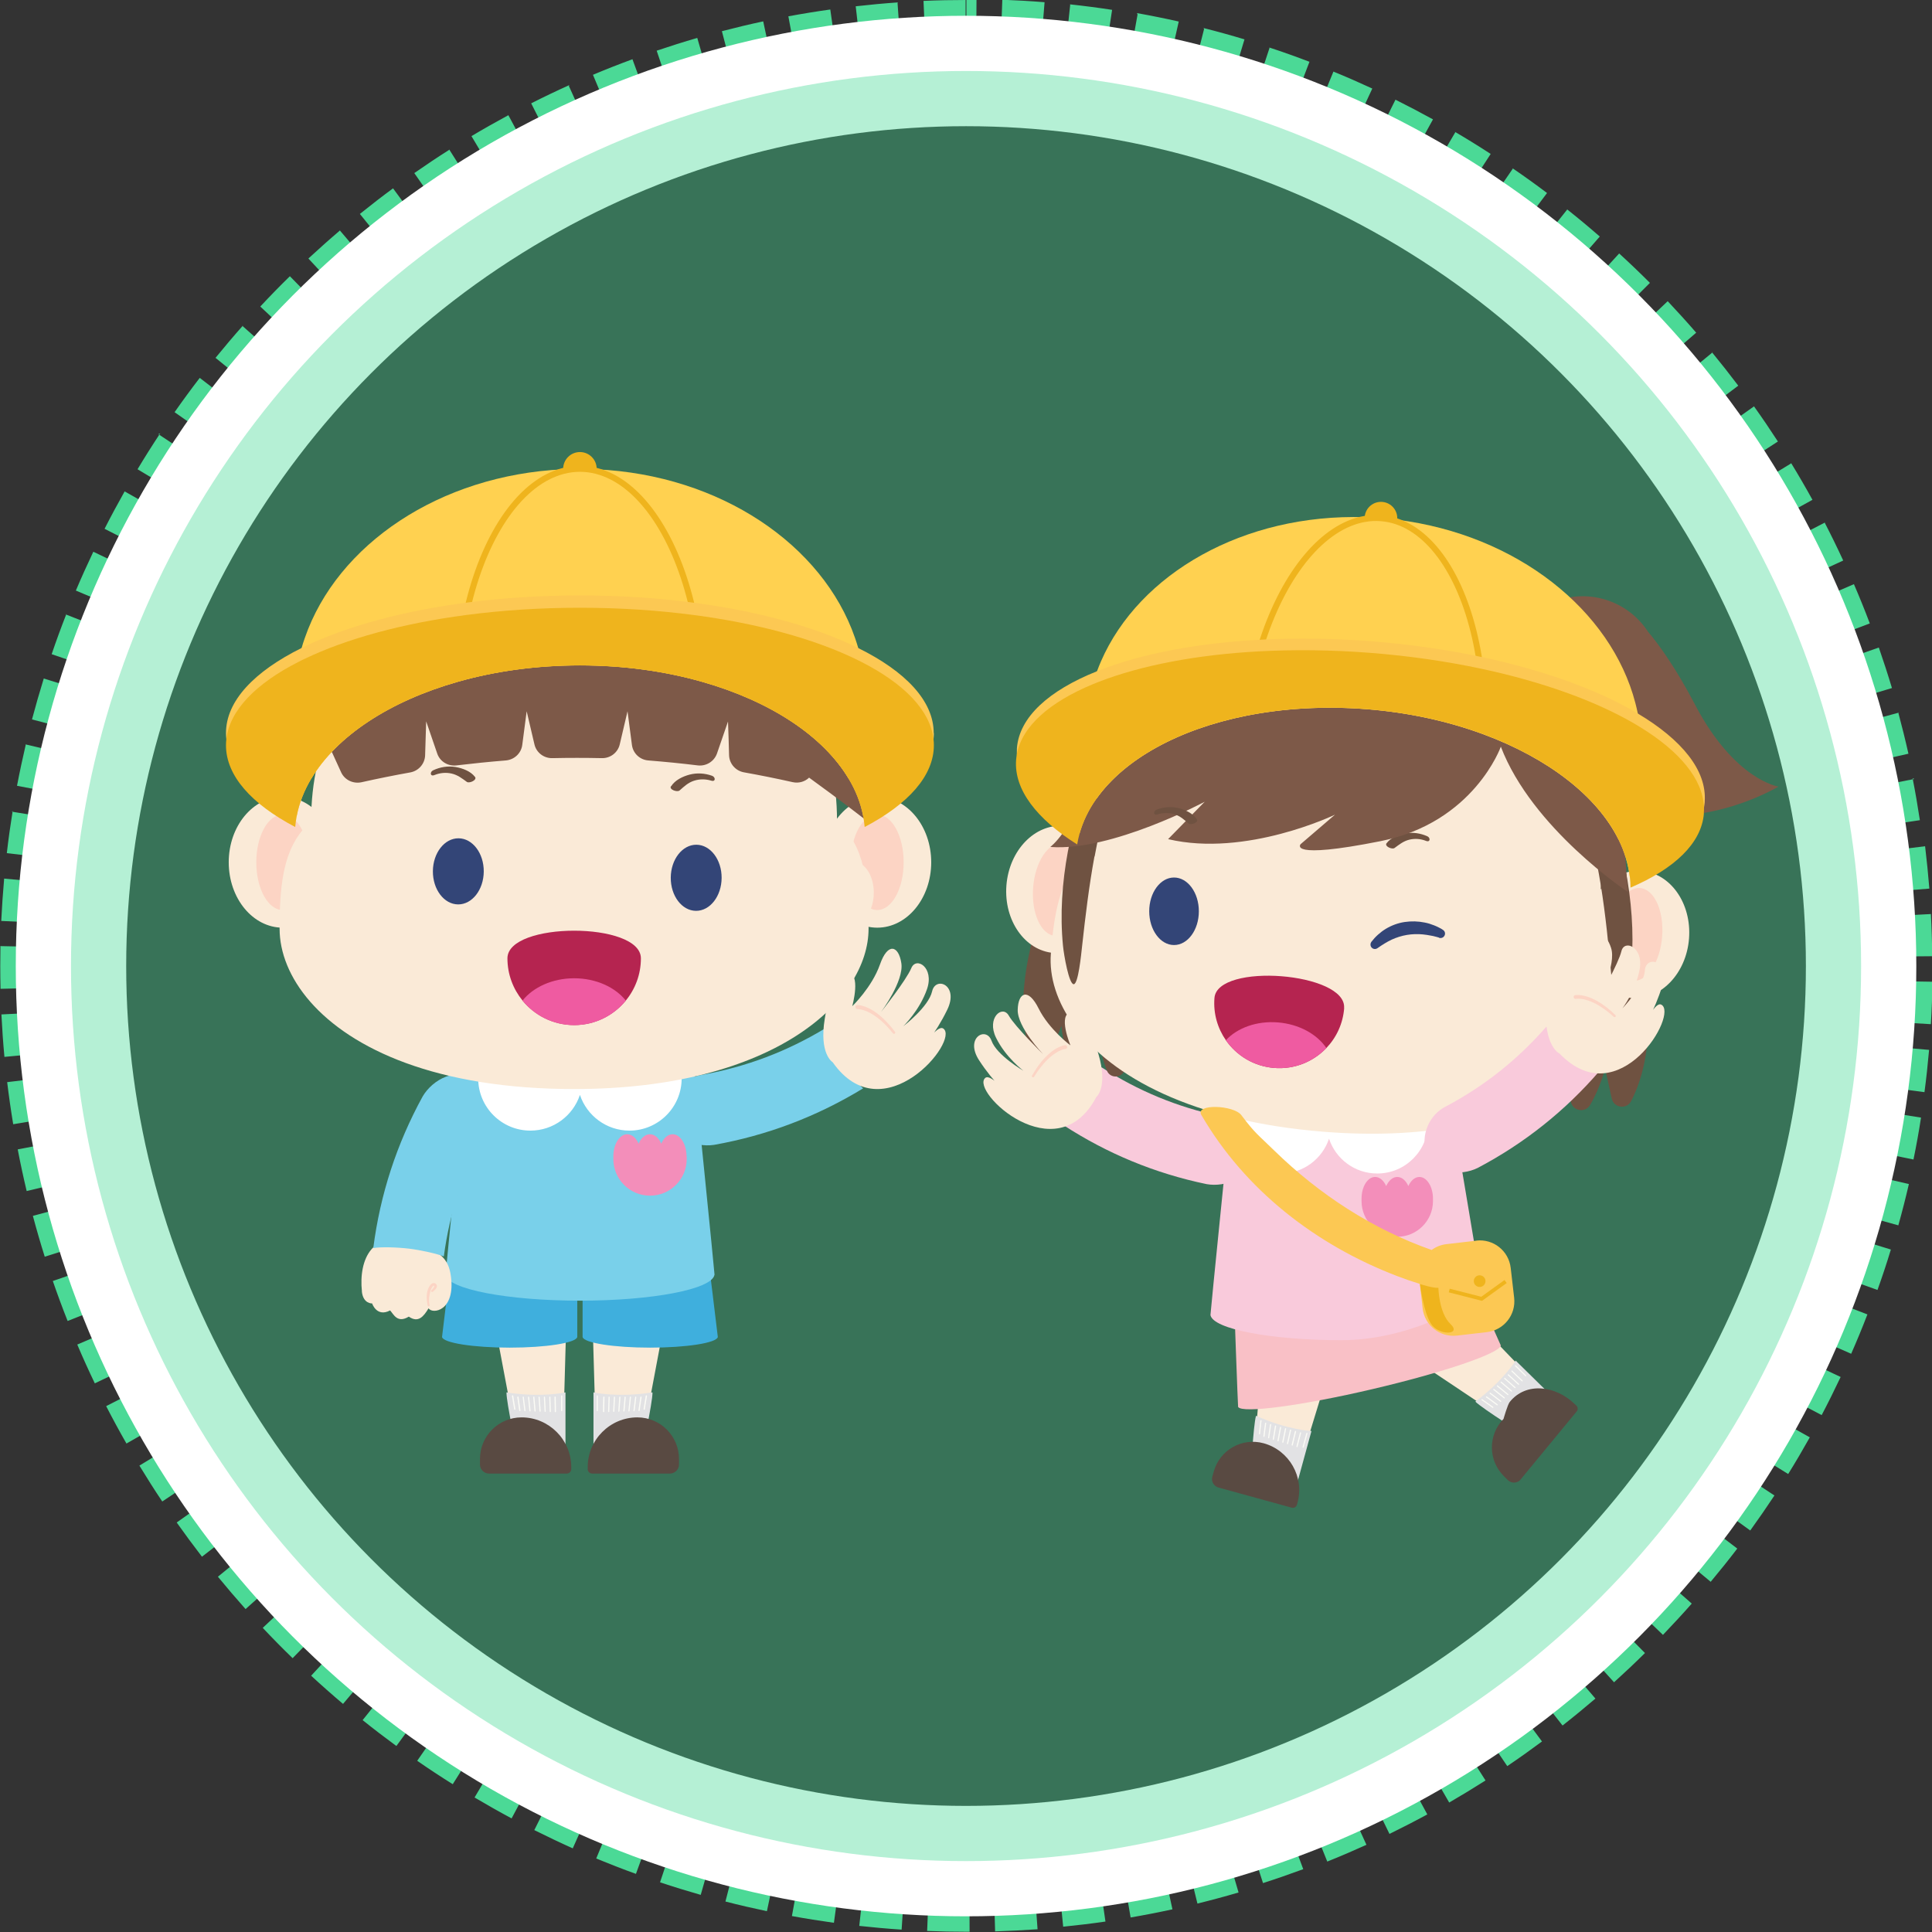 <?xml version="1.0" encoding="UTF-8"?>
<svg xmlns="http://www.w3.org/2000/svg" width="218.01" height="218.02" xmlns:xlink="http://www.w3.org/1999/xlink" viewBox="0 0 218.01 218.02">
  <rect x="0" y="0" width="218.01" height="218.02" fill="#333333" stroke="none"/>
  <defs>
    <filter id="luminosity-noclip" x="31.56" y="98.06" width="21.01" height="21.9" color-interpolation-filters="sRGB" filterUnits="userSpaceOnUse">
      <feFlood flood-color="#fff" result="bg"/>
      <feBlend in="SourceGraphic" in2="bg"/>
    </filter>
    <filter id="luminosity-noclip-2" x="31.56" y="-10404.01" width="21.01" height="32766" color-interpolation-filters="sRGB" filterUnits="userSpaceOnUse">
      <feFlood flood-color="#fff" result="bg"/>
      <feBlend in="SourceGraphic" in2="bg"/>
    </filter>
    <mask id="mask-1" x="31.56" y="-10404.01" width="21.01" height="32766" maskUnits="userSpaceOnUse"/>
    <radialGradient id="radial-gradient" cx="42.07" cy="109.01" fx="42.07" fy="109.01" r="10.73" gradientUnits="userSpaceOnUse">
      <stop offset="0" stop-color="#fafafa"/>
      <stop offset=".33" stop-color="#f7f7f7"/>
      <stop offset=".47" stop-color="#f0f0f0"/>
      <stop offset=".57" stop-color="#e4e4e4"/>
      <stop offset=".65" stop-color="#d2d2d2"/>
      <stop offset=".73" stop-color="#bcbcbc"/>
      <stop offset=".79" stop-color="#9f9f9f"/>
      <stop offset=".85" stop-color="#7e7e7e"/>
      <stop offset=".91" stop-color="#575757"/>
      <stop offset=".96" stop-color="#2c2c2c"/>
      <stop offset="1" stop-color="#000"/>
    </radialGradient>
    <mask id="mask" x="31.56" y="98.06" width="21.01" height="21.9" maskUnits="userSpaceOnUse">
      <g style="filter: url(#luminosity-noclip);">
        <g style="mask: url(#mask-1);">
          <path d="m52.57,109.51c0,4.65-2.77,8.65-6.74,10.44-9.81-3.58-14.27-9.83-14.27-15.17,0-.55,0-1.09.02-1.62,2.05-3.08,5.56-5.11,9.54-5.11,6.33,0,11.46,5.13,11.46,11.46Z" style="fill: url(#radial-gradient); mix-blend-mode: multiply; stroke-width: 0px;"/>
        </g>
      </g>
    </mask>
    <radialGradient id="radial-gradient-2" cx="42.07" cy="109.01" fx="42.07" fy="109.01" r="10.73" gradientUnits="userSpaceOnUse">
      <stop offset="0" stop-color="#f696b1"/>
      <stop offset=".4" stop-color="#f698b2"/>
      <stop offset=".57" stop-color="#f69fb7"/>
      <stop offset=".7" stop-color="#f7abc0"/>
      <stop offset=".8" stop-color="#f9bdcd"/>
      <stop offset=".89" stop-color="#fbd3de"/>
      <stop offset=".96" stop-color="#fdeff3"/>
      <stop offset="1" stop-color="#fff"/>
    </radialGradient>
    <filter id="luminosity-noclip-3" x="77.24" y="98.06" width="21.01" height="21.9" color-interpolation-filters="sRGB" filterUnits="userSpaceOnUse">
      <feFlood flood-color="#fff" result="bg"/>
      <feBlend in="SourceGraphic" in2="bg"/>
    </filter>
    <filter id="luminosity-noclip-4" x="77.24" y="-10404.01" width="21.01" height="32766" color-interpolation-filters="sRGB" filterUnits="userSpaceOnUse">
      <feFlood flood-color="#fff" result="bg"/>
      <feBlend in="SourceGraphic" in2="bg"/>
    </filter>
    <mask id="mask-3" x="77.24" y="-10404.01" width="21.01" height="32766" maskUnits="userSpaceOnUse"/>
    <radialGradient id="radial-gradient-3" cx="-369.13" fx="-369.13" r="10.73" gradientTransform="translate(-281.38) rotate(-180) scale(1 -1)" xlink:href="#radial-gradient"/>
    <mask id="mask-2" x="77.24" y="98.06" width="21.01" height="21.9" maskUnits="userSpaceOnUse">
      <g style="filter: url(#luminosity-noclip-3);">
        <g style="mask: url(#mask-3);">
          <path d="m77.24,109.51c0,4.65,2.77,8.65,6.74,10.44,9.81-3.58,14.27-9.83,14.27-15.17,0-.55,0-1.09-.02-1.62-2.05-3.08-5.56-5.11-9.54-5.11-6.33,0-11.46,5.13-11.46,11.46Z" style="fill: url(#radial-gradient-3); mix-blend-mode: multiply; stroke-width: 0px;"/>
        </g>
      </g>
    </mask>
    <radialGradient id="radial-gradient-4" cx="-369.13" fx="-369.13" r="10.73" gradientTransform="translate(-281.38) rotate(-180) scale(1 -1)" xlink:href="#radial-gradient-2"/>
    <filter id="luminosity-noclip-5" x="118.56" y="101.77" width="20.12" height="21.67" color-interpolation-filters="sRGB" filterUnits="userSpaceOnUse">
      <feFlood flood-color="#fff" result="bg"/>
      <feBlend in="SourceGraphic" in2="bg"/>
    </filter>
    <filter id="luminosity-noclip-6" x="118.56" y="-10404.01" width="20.12" height="32766" color-interpolation-filters="sRGB" filterUnits="userSpaceOnUse">
      <feFlood flood-color="#fff" result="bg"/>
      <feBlend in="SourceGraphic" in2="bg"/>
    </filter>
    <mask id="mask-5" x="118.56" y="-10404.01" width="20.12" height="32766" maskUnits="userSpaceOnUse"/>
    <radialGradient id="radial-gradient-5" cx="255.01" cy="659.54" fx="255.01" fy="659.54" r="10.46" gradientTransform="translate(-74.59 -564.84) rotate(4.45)" xlink:href="#radial-gradient"/>
    <mask id="mask-4" x="118.56" y="101.77" width="20.12" height="21.67" maskUnits="userSpaceOnUse">
      <g style="filter: url(#luminosity-noclip-5);">
        <g style="mask: url(#mask-5);">
          <path d="m138.65,113.8c-.35,4.52-3.34,8.19-7.34,9.64-9.26-4.22-13.12-10.63-12.72-15.82.04-.53.09-1.05.14-1.57,2.23-2.84,5.79-4.55,9.66-4.25,6.15.48,10.74,5.85,10.26,12Z" style="fill: url(#radial-gradient-5); mix-blend-mode: multiply; stroke-width: 0px;"/>
        </g>
      </g>
    </mask>
    <radialGradient id="radial-gradient-6" cx="255.01" cy="659.54" fx="255.01" fy="659.54" r="10.46" gradientTransform="translate(-74.59 -564.84) rotate(4.45)" xlink:href="#radial-gradient-2"/>
    <filter id="luminosity-noclip-7" x="162.58" y="105.37" width="20.92" height="20.96" color-interpolation-filters="sRGB" filterUnits="userSpaceOnUse">
      <feFlood flood-color="#fff" result="bg"/>
      <feBlend in="SourceGraphic" in2="bg"/>
    </filter>
    <filter id="luminosity-noclip-8" x="162.58" y="-10404.01" width="20.92" height="32766" color-interpolation-filters="sRGB" filterUnits="userSpaceOnUse">
      <feFlood flood-color="#fff" result="bg"/>
      <feBlend in="SourceGraphic" in2="bg"/>
    </filter>
    <mask id="mask-7" x="162.58" y="-10404.01" width="20.92" height="32766" maskUnits="userSpaceOnUse"/>
    <radialGradient id="radial-gradient-7" cx="-581.08" cy="659.51" fx="-581.08" fy="659.51" r="10.46" gradientTransform="translate(-355.3 -586.65) rotate(-175.55) scale(1 -1)" xlink:href="#radial-gradient"/>
    <mask id="mask-6" x="162.58" y="105.37" width="20.92" height="20.96" maskUnits="userSpaceOnUse">
      <g style="filter: url(#luminosity-noclip-7);">
        <g style="mask: url(#mask-7);">
          <path d="m162.61,115.67c-.35,4.52,2.03,8.61,5.76,10.66,9.8-2.74,14.61-8.47,15.01-13.66.04-.53.08-1.05.11-1.57-1.76-3.15-5.02-5.39-8.88-5.69-6.15-.48-11.52,4.12-12,10.27Z" style="fill: url(#radial-gradient-7); mix-blend-mode: multiply; stroke-width: 0px;"/>
        </g>
      </g>
    </mask>
    <radialGradient id="radial-gradient-8" cx="-581.08" cy="659.51" fx="-581.08" fy="659.51" r="10.46" gradientTransform="translate(-355.3 -586.65) rotate(-175.55) scale(1 -1)" xlink:href="#radial-gradient-2"/>
  </defs>
  <g style="isolation: isolate;">
    <g id="_圖層_2" data-name="圖層 2">
      <g id="_圖層_8" data-name="圖層 8">
        <g id="Topic_exploration1">
          <g>
            <path d="m109.01,0c-1.59,0-3.21.03-4.8.1l.35,8c.38-.02.77-.03,1.15-.04,0,0,0,0,.01,0,0,0,.02,0,.02,0,0,0,.01,0,.02,0,0,0,.01,0,.02,0,0,0,.01,0,.02,0,0,0,.01,0,.02,0,.01,0,.01,0,.02,0,0,0,0,0,0,0,.03,0,.06,0,.1,0,0,0,0,0,0,0,.01,0,.02,0,.03,0,0,0,0,0,0,0,.64-.02,1.27-.03,1.91-.04,0,0,0,0,0,0,.01,0,.02,0,.03,0,0,0,0,0,0,0,.01,0,.02,0,.03,0,0,0,0,0,0,0,.04,0,.09,0,.13,0h0s.02,0,.03,0c0,0,0,0,0,0,0,0,.02,0,.03,0,0,0,0,0,.01,0,0,0,.02,0,.02,0,0,0,0,0,.01,0,.01,0,.02,0,.03,0,0,0,0,0,0,0,.02,0,.04,0,.06,0,0,0,0,0,0,0,0,0,.02,0,.03,0,0,0,0,0,.01,0,0,0,.02,0,.02,0,0,0,.01,0,.02,0,0,0,.01,0,.02,0h.02s.01,0,.02,0c0,0,.01,0,.02,0,0,0,.01,0,.02,0,0,0,.02,0,.02,0,0,0,.01,0,.02,0,.01,0,.02,0,.03,0h.02s.02,0,.02,0c0,0,.01,0,.02,0h.02s0,0,.02,0h.02s0,0,.02,0c0,0,.02,0,.03,0h.04s0,0,.01,0h.03s.01,0,.01,0h.08s.01,0,.02,0h.09V0h0Zm-7.67.27c-1.59.11-3.2.26-4.78.44l.91,7.96c.83-.09,1.66-.18,2.49-.25h0s.02,0,.04,0h0s.02,0,.03,0h0s.02,0,.03,0h0s.02,0,.03,0c0,0,0,0,0,0,.03,0,.05,0,.08,0,0,0,0,0,.01,0,0,0,.02,0,.03,0,0,0,.01,0,.01,0h.02s.01,0,.02,0c0,0,.01,0,.02,0,0,0,.02,0,.02,0,0,0,0,0,.01,0,.01,0,.01,0,.02,0,0,0,0,0,.01,0,.03,0,.06,0,.09,0,0,0,0,0,0,0,.01,0,.02,0,.03,0,0,0,0,0,0,0,.01,0,.02,0,.03,0,0,0,0,0,0,0,.01,0,.02,0,.03,0h0c.44-.04.88-.07,1.32-.1l-.56-7.99h0Zm-7.64.8c-1.58.22-3.17.48-4.74.77l1.46,7.87c1.45-.27,2.92-.51,4.39-.72l-1.12-7.93h0Zm-7.57,1.34c-1.56.33-3.13.71-4.67,1.11l2.02,7.75c1.05-.27,2.1-.53,3.16-.77,0,0,0,0,.01,0,0,0,.01,0,.02,0,0,0,.01,0,.02,0,0,0,.01,0,.02,0,0,0,.01,0,.02,0,0,0,0,0,.02,0,0,0,.02,0,.02,0,0,0,0,0,.01,0h.02s0,0,.01,0c.33-.07.66-.15.99-.22l-1.67-7.83h0Zm-7.45,1.87c-1.53.44-3.07.93-4.58,1.44l2.56,7.59c.51-.17,1.02-.34,1.54-.51,0,0,0,0,.01,0,.02,0,.04-.01.06-.02,0,0,.02,0,.02,0,.01,0,.02,0,.04-.01.01,0,.02,0,.04-.01,0,0,.01,0,.02,0,.02,0,.04-.01.05-.02,0,0,.01,0,.02,0,.02,0,.03-.01.05-.02,0,0,0,0,.01,0,.02,0,.04-.01.06-.02,0,0,0,0,0,0,.77-.24,1.55-.48,2.33-.7l-2.22-7.69h0Zm-7.3,2.4c-1.5.55-3,1.14-4.47,1.76l3.1,7.39c.75-.31,1.5-.62,2.25-.91h0s.04-.02.06-.02c0,0,0,0,0,0,.02,0,.04-.01.06-.02,0,0,0,0,.01,0,.02,0,.04-.01.05-.02,0,0,.01,0,.02,0,.02,0,.03-.01.04-.02,0,0,.02,0,.03-.01,0,0,.03-.01.03-.01.01,0,.02,0,.04-.01s.02,0,.03-.01c.01,0,.02,0,.03-.01,0,0,0,0,.01,0,.02,0,.04-.02.06-.02h0c.47-.18.94-.36,1.41-.53l-2.76-7.52h0Zm-7.11,2.91c-1.45.65-2.91,1.35-4.33,2.07l3.61,7.15c.14-.07.29-.15.43-.22h0s.04-.02.06-.03c0,0,0,0,0,0,.02-.01.03-.02.05-.03,0,0,0,0,0,0,.02,0,.04-.02.06-.03h0s.03-.02.05-.03c0,0,0,0,.01,0,.02,0,.03-.02.05-.02,0,0,.01,0,.02,0,.01,0,.03-.02.05-.02,0,0,.01,0,.02,0,.01,0,.03-.02.04-.02,0,0,.01,0,.02,0,.01,0,.03-.01.04-.02,0,0,.02,0,.02-.01.01,0,.02-.01.03-.02.01,0,.02-.01.03-.02,0,0,.02-.01.03-.02,0,0,.02,0,.03-.01.01,0,.02-.01.04-.02,0,0,.02,0,.02-.01.01,0,.03-.01.04-.02h.02s.02-.02.03-.03c.01,0,.02-.01.03-.02,0,0,.02,0,.03-.01.01,0,.03-.01.04-.02,0,0,.02,0,.03-.01.01,0,.02-.01.04-.02,0,0,.02-.01.03-.01s.02,0,.03-.01c.01,0,.03-.01.04-.02,0,0,.02,0,.03-.01.01,0,.03-.01.04-.02,0,0,.02,0,.03-.01.01,0,.02,0,.03-.01.01,0,.02-.01.03-.02,0,0,.02,0,.03-.01.01,0,.02-.01.03-.02,0,0,.02-.01.03-.01l.03-.02s.02-.01.03-.02c0,0,.02,0,.02-.01.01,0,.03-.01.04-.02,0,0,.02,0,.03-.01.01,0,.02-.01.04-.02,0,0,.02,0,.03-.01,0,0,.02-.01.03-.01.01,0,.02-.01.03-.02,0,0,.02,0,.03-.01.01,0,.02,0,.03-.01.01,0,.02-.01.04-.02,0,0,.02,0,.02-.01.01,0,.03-.01.04-.02,0,0,.01,0,.02-.01.01,0,.03-.01.04-.02h.02s.03-.02.04-.03c0,0,.01,0,.02-.01.01,0,.03-.01.04-.02,0,0,.01,0,.02,0,.01,0,.03-.01.04-.02,0,0,.01,0,.02,0,.01,0,.03-.01.05-.02h.02s.03-.02.05-.03c0,0,.01,0,.02,0,.01,0,.03-.02.05-.02h.01s.03-.02.05-.03c0,0,0,0,.01,0,.01,0,.04-.02.05-.02,0,0,0,0,.01,0,.02,0,.04-.02.05-.02,0,0,0,0,.01,0,.02,0,.04-.02.05-.02,0,0,0,0,.01,0,.02,0,.03-.02.05-.03,0,0,0,0,0,0,.02,0,.04-.02.06-.03,0,0,0,0,0,0,.02,0,.04-.02.06-.03,0,0,0,0,0,0,.02,0,.04-.02.06-.03h0s.04-.02.06-.03c0,0,0,0,0,0,.02,0,.04-.02.06-.03,0,0,0,0,0,0,.02,0,.04-.02.06-.03,0,0,0,0,0,0,.04-.02.08-.04.12-.06,0,0,0,0,0,0,.02,0,.04-.02.06-.03,0,0,0,0,0,0,.02,0,.04-.02.06-.03,0,0,0,0,0,0,.08-.04.17-.08.25-.11,0,0,0,0,0,0,.02,0,.04-.02.06-.03,0,0,0,0,0,0,.02,0,.04-.02.06-.03,0,0,0,0,0,0,.02,0,.04-.02.06-.03l-3.29-7.3h0Zm-6.89,3.4c-1.4.76-2.81,1.55-4.18,2.37l4.11,6.88c1.16-.69,2.34-1.36,3.53-2.01,0,0,0,0,0,0,.02,0,.03-.02.05-.03,0,0,.01,0,.02-.01.01,0,.02-.01.04-.02.01,0,.02,0,.03-.02,0,0,.02,0,.02-.01.01,0,.03-.02.04-.02,0,0,.01,0,.02,0,.01,0,.03-.02.05-.03,0,0,0,0,.01,0,.02,0,.04-.02.05-.03,0,0,0,0,0,0l-3.8-7.05h0Zm-6.63,3.88c-1.35.85-2.69,1.75-4,2.66l4.58,6.57s.01,0,.02-.01c0,0,.02-.01.02-.02.01,0,.02-.01.03-.02.01,0,.02-.01.03-.02,0,0,.01,0,.02-.01.01,0,.03-.02.04-.03h.02s.03-.03.04-.04c0,0,0,0,.01,0,.02-.01.03-.02.05-.03,0,0,0,0,0,0,.02-.01.03-.02.05-.03,0,0,0,0,0,0,.04-.03.07-.05.11-.08,0,0,0,0,0,0,.02-.01.04-.03.06-.04,0,0,0,0,0,0,.02-.01.04-.03.06-.04,0,0,0,0,0,0,.65-.44,1.3-.88,1.96-1.31,0,0,0,0,0,0,.02-.01.04-.02.05-.03,0,0,0,0,0,0,.02-.01.03-.02.05-.03,0,0,0,0,.01,0,.02-.01.03-.02.05-.03,0,0,0,0,.01,0,.01,0,.03-.02.04-.03,0,0,.01,0,.02-.01.01,0,.02-.01.04-.02,0,0,.01,0,.02-.01.01,0,.02-.01.04-.02,0,0,.02-.01.02-.02.01,0,.02-.02.04-.02,0,0,.02-.01.03-.02,0,0,.01,0,.02-.01.02-.01.03-.02.05-.03,0,0,0,0,0,0,.02-.01.04-.02.06-.04h0c.2-.13.41-.26.62-.4l-4.29-6.77h0Zm-6.34,4.34c-1.28.94-2.56,1.93-3.8,2.93l5.03,6.23c.29-.23.58-.46.87-.69,0,0,0,0,0,0,.01-.01.04-.03.05-.04,0,0,0,0,0,0,.02-.01.03-.02.05-.04,0,0,0,0,0,0,.01-.01.03-.03.05-.04,0,0,0,0,0,0,.01-.01.03-.03.05-.04,0,0,0,0,0,0,.01-.01.03-.02.05-.04,0,0,0,0,0,0,.01,0,.03-.02.04-.03,0,0,0,0,.01,0,.01-.01.03-.02.04-.03,0,0,0,0,.01-.01.02-.01.03-.02.04-.03,0,0,.01,0,.02-.01.01,0,.03-.02.04-.03,0,0,.01,0,.02-.01.01,0,.03-.02.04-.03h.02s.02-.03.03-.04c0,0,.02-.01.02-.02.01,0,.02-.02.03-.02l.02-.02s.02-.02.03-.02l.02-.02s.02-.02.03-.03c0,0,.02-.01.02-.02.01,0,.02-.02.03-.03,0,0,.02-.01.02-.02.01,0,.01-.01.02-.02.01,0,.02-.02.03-.03,0,0,.01,0,.02-.02.01,0,.03-.02.04-.03,0,0,.01-.01.02-.01.01,0,.03-.02.04-.03,0,0,.01,0,.02-.01.01,0,.03-.02.04-.03,0,0,.01-.01.02-.01l.03-.02s.01-.01.02-.02c.01,0,.02-.02.04-.03,0,0,.01,0,.01-.01.01-.01.03-.02.04-.03,0,0,0,0,.01-.01.02-.01.03-.02.05-.04,0,0,0,0,.01,0,.02-.01.03-.03.05-.04,0,0,0,0,0,0,.07-.05.14-.11.21-.16h0c.36-.27.72-.55,1.09-.81l-4.75-6.45h0Zm-6.02,4.77c-1.21,1.03-2.42,2.11-3.59,3.19l5.45,5.87c.87-.81,1.76-1.61,2.66-2.39h0s.04-.03.05-.05h0s.03-.03.05-.05c0,0,0,0,0,0,.01-.01.03-.03.04-.04,0,0,0,0,.01-.01,0,0,.02-.01.03-.02,0,0,.02-.02.03-.03,0,0,.01-.01.02-.02.01-.01.02-.02.03-.03,0,0,.01,0,.02-.01.01-.01.02-.02.03-.03,0,0,0,0,.01-.01.01-.01.03-.02.04-.03,0,0,0,0,0,0,.01-.01.03-.03.05-.04h0s.03-.03.05-.05c0,0,0,0,0,0,.05-.05.11-.09.16-.14l-5.19-6.1h0Zm-5.67,5.18c-1.14,1.11-2.27,2.27-3.35,3.43l5.85,5.47c.78-.83,1.56-1.65,2.37-2.45h0s.03-.03.05-.05h0s.03-.03.04-.05h0s.03-.03.04-.05h.01s.02-.03.03-.04c0,0,.01-.01.02-.02,0,0,.02-.02.03-.03,0,0,.01-.01.02-.02.01-.01.02-.02.03-.03,0,0,.02-.02.02-.02,0,0,0,0,0,0,.02-.02.03-.03.05-.05h0s.03-.04.05-.05h0c.11-.11.22-.21.33-.32l-5.61-5.72h0Zm-5.29,5.56c-1.06,1.19-2.1,2.42-3.11,3.66l6.22,5.05s.04-.05.06-.07c0,0,0,0,0-.01l.04-.04s.01-.02.02-.03c0,0,.01-.02.02-.02.01-.01.02-.02.03-.03,0,0,0-.01.01-.02.01-.01.02-.03.03-.04h0s.03-.04.04-.06c0,0,0,0,0,0,.01-.02.03-.03.04-.05,0,0,0,0,0,0,.01-.02.03-.03.04-.05,0,0,0,0,0,0,.34-.41.68-.82,1.02-1.23,0,0,0,0,0,0,.01-.02.03-.03.04-.05,0,0,0,0,0,0,.01-.02.03-.03.04-.05,0,0,0,0,0,0,.01-.02.03-.03.04-.05,0,0,0,0,0,0,.01-.02.03-.03.04-.05,0,0,0,0,0,0,.01-.01.03-.03.04-.04,0,0,0,0,0-.01.01-.01.02-.03.04-.04,0,0,0,0,.01-.01.01-.01.02-.03.03-.04,0,0,0-.01.01-.02.01-.01.02-.03.03-.04,0,0,.01-.01.02-.02,0,0,.02-.02.02-.03l.02-.03s.01-.01.02-.02c0-.01.02-.02.03-.03,0,0,.01-.01.02-.02,0-.01.02-.02.03-.03,0,0,.01-.02.02-.02.02-.03.05-.05.07-.08,0,0,0,0,0,0,.01-.02.03-.03.04-.05,0,0,0,0,0,0,.01-.02.03-.03.04-.05h0c.26-.31.53-.61.8-.92l-5.99-5.31h0Zm-4.89,5.92c-.97,1.26-1.93,2.57-2.84,3.87l6.56,4.6c.85-1.22,1.73-2.41,2.63-3.59l-6.35-4.88h0Zm-4.46,6.25c-.88,1.33-1.74,2.69-2.56,4.06l6.87,4.12c.14-.24.29-.48.43-.71h0s.02-.04.04-.06c0,0,0,0,0,0,.01-.02.02-.04.03-.06,0,0,0,0,0,0,.01-.02.02-.04.04-.06h0s.05-.08.07-.12c0,0,0,0,0,0,.01-.02.02-.04.03-.05,0,0,0,0,0,0,.01-.02.02-.04.03-.05,0,0,0,0,0,0,.01-.02.02-.03.03-.05,0,0,0,0,0,0,.01-.02.02-.04.03-.05,0,0,0,0,0,0,.01-.02.02-.03.03-.05,0,0,0,0,0,0,.01-.02.02-.03.03-.05,0,0,0,0,0,0,.01-.02.02-.03.03-.05,0,0,0,0,0-.01.01-.02.02-.03.03-.05h0s.02-.04.03-.06c0,0,0,0,0-.01.01-.02.02-.03.03-.05,0,0,0,0,0,0,.01-.02.02-.03.03-.05,0,0,0,0,0-.01.01-.02.02-.03.03-.05,0,0,0,0,0-.01,0-.01.02-.03.03-.05,0,0,0-.01,0-.02.01-.02.02-.03.03-.04,0,0,0-.01.01-.02,0-.01.02-.03.03-.04,0,0,0-.01.01-.02,0-.01.02-.03.03-.04,0,0,0-.01,0-.02,0-.01.02-.03.03-.04,0,0,0,0,0-.01.01-.02.02-.03.03-.04,0,0,0,0,0-.01,0-.01.02-.03.03-.04,0,0,0-.01.01-.02.01-.02.02-.03.03-.04,0,0,0-.01,0-.02,0-.01.02-.03.03-.05,0,0,0,0,0-.01,0-.01.02-.03.03-.04,0,0,0,0,0-.01,0-.01.02-.03.03-.04,0,0,0,0,0-.01.01-.02.02-.03.03-.05,0,0,0,0,0-.01.01-.02.02-.03.03-.05,0,0,0,0,0-.01.01-.02.02-.03.03-.05,0,0,0,0,0-.01.01-.02.02-.03.03-.05,0,0,0,0,0-.01.01-.02.02-.03.03-.05,0,0,0,0,0,0,.01-.02.02-.03.03-.05,0,0,0,0,0,0,.01-.02.02-.03.03-.05,0,0,0,0,0-.01.01-.02.02-.03.03-.05,0,0,0,0,0-.01.01-.02.02-.03.03-.05,0,0,0,0,0,0,.01-.02.02-.04.03-.05,0,0,0,0,0,0,.02-.04.05-.08.07-.11,0,0,0,0,0,0,.01-.02.02-.04.04-.06,0,0,0,0,0,0,.01-.02.02-.04.04-.06,0,0,0,0,0,0,.13-.19.25-.39.38-.58l-6.68-4.42h0Zm-4.01,6.55c-.78,1.39-1.55,2.81-2.27,4.23l7.14,3.63h0c.45-.89.92-1.77,1.39-2.65h0s.02-.04.03-.06t0,0c.03-.06.07-.12.1-.18,0,0,0,0,0,0,.01-.02.02-.04.03-.06,0,0,0,0,0,0,0-.02.02-.04.03-.06,0,0,0,0,0,0,.01-.02.02-.04.03-.06,0,0,0,0,0,0,.03-.06.07-.12.1-.18,0,0,0,0,0,0,.01-.02.02-.04.03-.06,0,0,0,0,0,0,.11-.2.23-.4.34-.61l-6.97-3.94h0Zm-3.54,6.82c-.68,1.44-1.35,2.91-1.97,4.38l7.38,3.12c.58-1.37,1.18-2.72,1.82-4.06l-7.23-3.44h0Zm-3.05,7.05c-.58,1.48-1.14,3-1.65,4.51l7.58,2.58c.03-.1.07-.2.1-.3h0s.01-.04.02-.06c0,0,0-.01,0-.02,0-.01,0-.02.01-.03,0-.01,0-.02.01-.04,0,0,0-.02,0-.03,0-.02,0-.03.01-.04,0,0,0-.02,0-.02,0-.01.01-.03.02-.04,0,0,0-.01,0-.02,0-.02.01-.03.02-.05h0s.01-.05.02-.07c0,0,0,0,0,0,0-.02.01-.04.02-.06,0,0,0,0,0,0,0-.02.01-.04.02-.06,0,0,0,0,0,0,.26-.74.53-1.48.81-2.22,0,0,0,0,0,0,0-.02.02-.04.02-.06,0,0,0,0,0,0,0-.02.02-.04.02-.06,0,0,0,0,0,0,0-.02.02-.04.02-.06,0,0,0,0,0,0,0-.02.01-.04.02-.06,0,0,0,0,0-.01,0-.02.01-.03.02-.05,0,0,0-.01,0-.02,0-.02.01-.03.02-.05,0,0,0-.01,0-.02,0-.01,0-.02.01-.04,0-.01,0-.02.01-.03,0,0,0-.02.01-.03,0-.02.01-.03.02-.05,0,0,0-.01,0-.02.07-.18.14-.36.21-.54l-7.46-2.92h0Zm-2.54,7.25c-.47,1.52-.92,3.08-1.33,4.62l7.74,2.04c.38-1.44.79-2.86,1.23-4.28l-7.65-2.38h0Zm-2.02,7.41c-.36,1.55-.7,3.13-1,4.7l7.87,1.49c.05-.26.1-.51.15-.77h0s0-.03,0-.04h0s0-.02,0-.04h0s0-.02,0-.03c0,0,0,0,0-.01,0,0,0-.01,0-.02,0-.01,0-.02,0-.04,0,0,0,0,0-.01,0,0,0-.02,0-.02,0,0,0,0,0-.01,0,0,0-.02,0-.03,0,0,0,0,0,0,0,0,0-.02,0-.03,0,0,0,0,0,0,0,0,0-.02,0-.03,0,0,0,0,0,0,.15-.77.32-1.54.49-2.31,0,0,0,0,0,0,0-.02.01-.05.02-.07h0c.02-.09.04-.18.06-.27h0c.05-.2.09-.41.14-.61l-7.8-1.83h0Zm-1.49,7.54c-.25,1.57-.48,3.17-.66,4.76l7.96.93c.07-.63.15-1.27.24-1.9,0,0,0,0,0,0,0,0,0-.02,0-.03h0s0-.03,0-.04c0,0,0,0,0,0,0,0,0-.02,0-.03,0,0,0,0,0,0,0-.04.01-.08.02-.13h0s0-.02,0-.03c0,0,0,0,0-.01,0,0,0-.01,0-.02,0,0,0-.01,0-.02,0,0,0-.01,0-.02,0,0,0,0,0-.01,0,0,0-.01,0-.02,0,0,0,0,0-.01,0-.04.01-.08.02-.12,0,0,0,0,0-.01,0,0,0-.01,0-.02,0,0,0,0,0-.01,0,0,0-.01,0-.02,0,0,0-.01,0-.02,0,0,0-.01,0-.02,0,0,0-.01,0-.02,0,0,0-.01,0-.02,0,0,0,0,0-.01,0,0,0-.02,0-.02,0,0,0,0,0,0,0-.02,0-.04,0-.06,0,0,0,0,0,0,0,0,0-.02,0-.03,0,0,0,0,0,0,0,0,0-.01,0-.02,0,0,0,0,0-.01,0,0,0-.01,0-.02,0,0,0-.01,0-.02,0,0,0-.02,0-.02,0,0,0,0,0-.01,0,0,0-.02,0-.03,0,0,0,0,0,0,0-.05.02-.11.02-.16,0,0,0,0,0,0,0,0,0-.02,0-.03,0,0,0,0,0,0,0,0,0-.02,0-.03,0,0,0,0,0,0,.07-.44.13-.89.21-1.33l-7.91-1.28h0Zm-.96,7.62c-.14,1.58-.25,3.2-.33,4.79l8,.37c.03-.72.07-1.45.12-2.16,0,0,0,0,0,0,0-.01,0-.02,0-.03,0,0,0,0,0-.01,0,0,0-.02,0-.03,0,0,0,0,0-.02v-.02s0-.01,0-.02c0,0,0-.01,0-.02,0-.04,0-.08,0-.13,0,0,0,0,0,0,0-.01,0-.02,0-.03,0,0,0,0,0,0,0-.01,0-.02,0-.03,0,0,0,0,0,0,.04-.63.1-1.27.15-1.9,0,0,0,0,0,0,0,0,0-.02,0-.02h0s-7.98-.73-7.98-.73H.44Zm-.42,7.66c-.01.74-.02,1.47-.02,2.21,0,.86.01,1.72.03,2.58l8.01-.19c0-.2,0-.4-.01-.59h0s0-.02,0-.03c0,0,0-.01,0-.02,0,0,0-.01,0-.02,0,0,0-.02,0-.02,0,0,0,0,0-.01,0-.01,0-.02,0-.03h0s0-.03,0-.04h0c0-.43-.01-.85-.01-1.27h0s0-.03,0-.04h0s0-.03,0-.04h0v-.04s0,0,0-.01v-.03h0s0-.03,0-.04h0v-.04h0s0-.03,0-.04v-.04h0v-.05h0v-.06h0s0-.05,0-.07h0v-.06s0-.01,0-.02v-.05s0-.01,0-.02c0-.01,0-.02,0-.04v-.02s0-.03,0-.05v-.03s0-.02,0-.03c0-.02,0-.03,0-.05,0,0,0-.01,0-.02,0-.01,0-.02,0-.03h0s0-.05,0-.08h0c0-.45,0-.89.02-1.34,0-.01,0-.02,0-.03,0,0,0-.02,0-.02,0-.02,0-.04,0-.05,0,0,0,0,0,0l-8.01-.16H.02Zm8.11,7.28l-8,.4c.08,1.59.19,3.2.34,4.79l7.97-.74c-.03-.34-.06-.69-.09-1.03,0,0,0,0,0,0,0,0,0-.02,0-.03,0,0,0,0,0,0,0-.01,0-.02,0-.03,0,0,0-.01,0-.02,0,0,0-.02,0-.02,0,0,0-.02,0-.03,0,0,0,0,0,0,0-.01,0-.03,0-.04h0s0-.03,0-.04h0s0-.03,0-.04h0c-.08-1.05-.15-2.09-.2-3.15h0Zm.6,7.09l-7.95.95c.19,1.58.42,3.18.68,4.75l7.9-1.3c-.24-1.46-.45-2.93-.63-4.41h0Zm1.1,7.03l-7.86,1.51c.3,1.57.64,3.15,1.01,4.7l7.79-1.86c-.11-.45-.21-.89-.31-1.34h0s0-.03,0-.04h0s-.01-.05-.02-.08c0,0,0,0,0,0,0,0,0-.02,0-.03,0,0,0-.02,0-.02,0,0,0-.01,0-.02,0,0,0-.01,0-.02,0,0,0,0,0-.01,0,0,0-.02,0-.02h0s0-.03,0-.04c0,0,0,0,0,0-.2-.9-.39-1.81-.56-2.72h0Zm1.59,6.94l-7.74,2.07c.41,1.54.86,3.09,1.34,4.61l7.64-2.41c-.21-.68-.42-1.37-.62-2.06,0,0,0,0,0,0,0-.02-.01-.04-.02-.06,0,0,0,0,0,0,0-.02-.01-.05-.02-.06,0,0,0,0,0,0,0-.02-.01-.04-.02-.06,0,0,0,0,0,0,0-.02-.01-.04-.02-.06,0,0,0,0,0-.01l-.02-.06h0s-.01-.05-.02-.07h0s-.01-.05-.02-.07c0,0,0,0,0-.01,0-.02,0-.03-.01-.05v-.02s-.01-.03-.02-.05c0,0,0-.01,0-.02,0-.02,0-.03-.01-.05,0,0,0-.01,0-.02,0-.02,0-.03-.01-.05,0,0,0-.02,0-.03,0-.01,0-.02,0-.03,0-.01,0-.02-.01-.04,0,0,0-.02,0-.03,0-.01,0-.03-.01-.04,0,0,0-.02,0-.03,0-.01,0-.02,0-.03,0,0,0-.02,0-.03,0-.02,0-.03-.01-.05,0,0,0-.01,0-.01,0-.02-.01-.04-.02-.06,0,0,0,0,0-.01,0-.02-.01-.04-.02-.07h0c-.02-.07-.03-.13-.05-.19h0s-.01-.05-.02-.08h0c-.07-.26-.14-.51-.21-.77h0Zm2.08,6.81l-7.57,2.61c.52,1.51,1.08,3.02,1.67,4.51l7.45-2.94c-.54-1.38-1.06-2.77-1.54-4.17h0Zm2.56,6.64l-7.37,3.14c.62,1.47,1.29,2.94,1.98,4.38l7.22-3.46c-.21-.44-.42-.88-.62-1.32,0,0,0,0,0,0,0-.02-.02-.04-.03-.06,0,0,0,0,0,0,0-.02-.02-.04-.03-.06,0,0,0,0,0,0,0-.02-.02-.04-.03-.06,0,0,0,0,0,0,0-.02-.02-.03-.02-.05,0,0,0,0,0-.01,0-.02-.02-.03-.02-.05,0,0,0-.01,0-.02,0-.02-.01-.03-.02-.05,0,0,0-.01,0-.02,0-.01-.01-.03-.02-.04,0,0,0-.02-.01-.02,0-.01,0-.02-.01-.03,0-.01-.01-.02-.02-.04,0,0,0-.02-.01-.02,0-.02-.01-.03-.02-.05,0,0,0-.01,0-.02,0-.02-.02-.04-.03-.06,0,0,0,0,0,0-.31-.68-.61-1.37-.9-2.06h0Zm3.02,6.44l-7.13,3.65c.73,1.42,1.5,2.84,2.29,4.22l6.96-3.97s0,0,0-.01c0-.01-.01-.02-.02-.04,0-.01-.01-.02-.02-.03,0,0,0-.02-.01-.02,0-.02-.02-.03-.03-.05,0,0,0-.01,0-.01-.5-.88-.99-1.77-1.46-2.67h0s-.02-.04-.03-.06c0,0,0,0,0,0,0-.02-.02-.04-.03-.05,0,0,0,0,0-.01l-.02-.03s-.01-.03-.02-.04c0,0,0-.02-.01-.02,0-.01-.01-.03-.02-.04,0,0,0-.01-.01-.02,0-.01-.01-.03-.02-.04,0,0,0,0,0-.01,0-.02-.02-.03-.03-.05,0,0,0,0,0-.01-.01-.02-.02-.04-.03-.05,0,0,0,0,0,0-.01-.02-.02-.04-.03-.06,0,0,0,0,0,0-.1-.18-.19-.37-.29-.56h0Zm3.47,6.21l-6.85,4.15c.83,1.36,1.69,2.73,2.58,4.05l6.66-4.45c-.33-.5-.66-1-.99-1.51,0,0,0,0,0,0-.01-.02-.02-.04-.04-.06,0,0,0,0,0,0-.01-.02-.02-.03-.03-.05,0,0,0,0,0,0-.01-.02-.02-.03-.03-.05h0s-.02-.04-.03-.06c0,0,0,0,0,0-.01-.02-.02-.03-.03-.05,0,0,0,0,0,0-.01-.02-.02-.03-.03-.05,0,0,0,0,0-.01-.01-.02-.02-.03-.03-.05,0,0,0,0,0-.01-.01-.02-.02-.03-.03-.05,0,0,0,0,0-.01-.01-.02-.02-.03-.03-.05,0,0,0,0,0-.01,0-.01-.02-.03-.03-.04,0,0,0,0,0-.01,0-.01-.02-.03-.03-.04,0,0,0,0,0-.01,0-.01-.02-.03-.03-.04,0,0,0-.01-.01-.02-.01-.02-.02-.03-.03-.04,0,0,0-.01-.01-.02,0-.01-.02-.03-.03-.04,0,0,0-.01-.01-.02-.01-.02-.02-.03-.03-.04,0,0,0,0,0-.01,0-.01-.02-.03-.02-.04,0,0,0-.01-.01-.02,0-.01-.02-.03-.03-.04,0,0,0-.01,0-.01,0-.01-.02-.03-.03-.04,0,0,0-.01-.01-.02-.01-.02-.02-.03-.03-.04,0,0,0-.01-.01-.02,0-.01-.02-.03-.03-.04,0,0,0-.01-.01-.02,0-.01-.02-.03-.02-.04,0,0,0-.01-.01-.02,0-.01-.01-.02-.02-.03,0,0-.01-.02-.02-.02,0-.01-.01-.02-.02-.04,0,0,0-.01-.01-.02,0-.01-.02-.03-.03-.04,0,0,0-.01-.01-.02-.01-.02-.02-.03-.03-.04,0,0,0-.01-.01-.02,0-.01-.02-.03-.03-.04,0,0,0-.01-.01-.02,0-.01-.02-.03-.03-.04,0,0,0-.01-.01-.02,0-.01-.02-.02-.02-.04,0,0,0-.01-.01-.02,0-.01-.02-.03-.02-.04,0,0,0-.01-.01-.02,0-.01-.02-.03-.03-.04,0,0,0-.01-.01-.02,0-.02-.02-.03-.03-.04,0,0,0-.01-.01-.02,0-.01-.02-.03-.03-.04,0,0,0-.01-.01-.02,0-.01-.02-.03-.02-.04,0,0,0-.01-.01-.02,0-.01-.02-.03-.02-.04,0,0,0-.01-.01-.02,0-.02-.02-.03-.03-.04,0,0,0-.01,0-.02,0-.01-.02-.03-.03-.05,0,0,0-.01,0-.02,0-.02-.02-.03-.03-.05,0,0,0-.01,0-.02,0-.01-.02-.03-.03-.05,0,0,0,0,0,0h0Zm3.9,5.95l-6.54,4.62c.92,1.3,1.88,2.6,2.85,3.86l6.33-4.9c-.58-.75-1.15-1.51-1.71-2.27,0,0,0,0,0,0-.01-.02-.02-.03-.04-.05,0,0,0,0,0,0-.01-.02-.02-.03-.03-.05,0,0,0,0,0-.01,0-.01-.02-.03-.03-.04,0,0,0,0-.01-.01-.01-.02-.02-.02-.03-.04,0,0,0-.01-.01-.02,0-.01-.02-.02-.02-.03,0,0-.01-.02-.02-.03,0,0-.01-.02-.02-.03,0-.01-.02-.02-.03-.04,0,0-.01-.01-.01-.02-.02-.03-.04-.06-.06-.09,0,0,0,0,0,0-.01-.02-.03-.04-.04-.06h0c-.18-.26-.37-.52-.55-.77h0Zm4.31,5.67l-6.2,5.07c1.01,1.23,2.06,2.46,3.12,3.65l5.97-5.33c-.05-.06-.1-.11-.15-.17,0,0-.01-.01-.02-.02,0,0-.02-.02-.02-.03-.01-.01-.02-.02-.03-.03,0,0,0,0-.01-.01-.01-.01-.03-.03-.04-.04,0,0,0,0,0,0-.01-.01-.03-.03-.04-.05,0,0,0,0,0,0-.01-.02-.03-.03-.04-.05,0,0,0,0,0,0-.54-.61-1.06-1.22-1.59-1.84,0,0,0,0,0,0-.01-.02-.03-.03-.04-.05,0,0,0,0,0,0-.01-.01-.03-.03-.04-.04,0,0,0,0,0-.01-.01-.01-.02-.03-.04-.04,0,0,0,0-.01-.01-.01-.01-.02-.02-.03-.03,0,0-.01-.02-.02-.03,0,0-.01-.02-.02-.02,0-.01-.02-.02-.03-.03,0,0,0-.01-.02-.02-.01-.02-.03-.03-.04-.05h0c-.21-.26-.42-.51-.63-.77h0Zm4.69,5.35l-5.83,5.49c1.09,1.16,2.22,2.31,3.37,3.42l5.59-5.74h0s-.03-.03-.04-.04c0,0,0,0-.01-.01-.01-.01-.03-.02-.04-.04,0,0,0,0-.01-.01-.01-.01-.03-.03-.04-.04,0,0-.01-.01-.02-.02,0,0-.02-.02-.03-.03,0,0-.02-.02-.03-.02,0,0-.01-.01-.02-.02,0,0-.02-.02-.03-.03,0,0-.01-.01-.02-.02-.01-.01-.02-.02-.03-.03,0,0,0,0-.02-.02-.04-.04-.09-.09-.13-.13h0s-.03-.04-.05-.05h0s-.03-.04-.05-.05h0c-.28-.28-.55-.55-.83-.83h0s-.04-.04-.05-.05h0s-.03-.04-.05-.05h0s-.09-.09-.13-.14c0,0,0,0,0,0-.02-.02-.03-.03-.05-.05,0,0,0,0-.01-.01l-.04-.04s0,0-.01-.01c-.01-.01-.02-.02-.03-.04,0,0-.01-.01-.02-.02,0,0-.01-.01-.02-.02-.01-.01-.02-.02-.03-.03,0,0-.01-.01-.02-.02,0,0-.02-.02-.03-.03,0,0-.01-.01-.02-.02-.01-.01-.02-.02-.03-.03,0,0-.01-.01-.02-.02-.01-.01-.02-.02-.03-.03,0,0-.01-.01-.02-.02-.01-.01-.02-.02-.03-.03,0,0,0,0,0-.01-.01-.01-.03-.03-.04-.04,0,0,0,0,0,0-.02-.02-.03-.03-.04-.04,0,0,0,0,0,0-.01-.01-.03-.03-.04-.04,0,0,0,0,0,0-.3-.32-.61-.63-.91-.95h0Zm5.06,5.01l-5.43,5.88c1.17,1.08,2.38,2.15,3.6,3.18l5.17-6.12c-.57-.48-1.13-.96-1.68-1.45,0,0,0,0,0,0-.09-.08-.17-.15-.26-.23,0,0,0,0,0,0-.02-.01-.03-.03-.05-.04,0,0,0,0,0,0-.02-.01-.03-.03-.05-.04,0,0,0,0,0,0-.02-.01-.03-.03-.05-.04,0,0,0,0,0,0-.04-.03-.06-.06-.1-.09h0s-.03-.03-.05-.04c0,0,0,0,0,0-.02-.01-.03-.03-.05-.04,0,0,0,0,0,0-.01-.01-.03-.03-.04-.04,0,0,0,0,0,0-.02-.01-.03-.03-.04-.04,0,0,0,0,0,0-.01-.01-.03-.03-.05-.04,0,0,0,0,0,0-.01-.01-.03-.03-.04-.04,0,0,0,0,0,0-.01-.01-.03-.03-.04-.04,0,0,0,0,0,0-.02-.01-.03-.02-.04-.04,0,0,0,0-.01,0-.01-.01-.03-.03-.04-.04,0,0,0,0-.01,0-.01-.01-.03-.03-.04-.04,0,0,0,0-.01,0-.01-.01-.03-.03-.04-.04,0,0,0,0,0,0-.01-.01-.03-.03-.04-.04,0,0,0,0,0,0-.01-.01-.03-.03-.04-.04,0,0,0,0-.01-.01-.01-.01-.03-.02-.04-.04,0,0,0,0-.01-.01-.01-.01-.02-.02-.04-.03,0,0,0,0-.01-.01-.01-.01-.03-.02-.04-.03,0,0-.01,0-.02-.01,0,0-.03-.02-.03-.03,0,0-.01-.01-.02-.02,0,0-.02-.02-.03-.03,0,0-.02-.01-.02-.02-.01-.01-.02-.02-.03-.03,0,0-.01-.01-.02-.02-.01-.01-.02-.02-.03-.03,0,0-.01-.01-.02-.02,0,0-.02-.02-.03-.03l-.02-.02s-.02-.02-.03-.02c0,0,0,0-.01-.01h0Zm5.39,4.64l-5.01,6.25c1.24,1,2.53,1.98,3.81,2.92l4.73-6.46c-.37-.27-.73-.54-1.09-.81h0s-.04-.03-.06-.05h0s-.02-.02-.03-.03c-.01,0-.02-.01-.03-.02,0,0-.02-.01-.03-.02-.01,0-.02-.01-.03-.02,0,0-.02-.01-.03-.02-.01,0-.02-.02-.03-.02,0,0-.01-.01-.02-.02-.01,0-.03-.02-.04-.03h-.01s-.03-.03-.04-.04c0,0,0,0-.01,0-.02-.01-.03-.02-.05-.04,0,0,0,0,0,0-.02-.01-.03-.03-.05-.04,0,0,0,0,0,0-.66-.5-1.32-1.02-1.97-1.54h0Zm5.71,4.25l-4.56,6.59c1.31.91,2.66,1.8,4.01,2.64l4.26-6.78c-.3-.19-.61-.38-.91-.58h0s-.04-.03-.06-.04c0,0,0,0,0,0-.02-.01-.03-.02-.05-.03,0,0-.01,0-.02-.01,0,0-.02-.01-.03-.02-.01,0-.02-.02-.03-.02,0,0-.02-.01-.02-.02-.01,0-.02-.02-.04-.02h-.02s-.03-.03-.04-.04c0,0-.01,0-.02-.01-.01,0-.03-.02-.04-.03,0,0,0,0-.01,0-.02-.01-.03-.02-.05-.03,0,0,0,0-.01,0-.01,0-.03-.02-.05-.03,0,0,0,0-.01,0-.02-.01-.03-.02-.05-.03,0,0,0,0,0,0-.02-.01-.03-.02-.05-.03,0,0,0,0,0,0-.74-.48-1.47-.97-2.19-1.47h0Zm5.99,3.84l-4.08,6.89c1.37.81,2.78,1.61,4.18,2.36l3.77-7.06c-.74-.4-1.48-.8-2.21-1.22h0s-.04-.02-.06-.04c0,0,0,0-.02,0-.01,0-.03-.02-.04-.03,0,0-.01,0-.02-.01-.01,0-.03-.01-.04-.02,0,0-.02,0-.03-.01,0,0-.02-.01-.03-.02-.01,0-.02-.01-.03-.02,0,0-.01,0-.02-.01-.01,0-.03-.02-.04-.02,0,0-.01,0-.02-.01-.01,0-.03-.02-.05-.03,0,0,0,0-.01,0-.02,0-.03-.02-.05-.03,0,0,0,0,0,0-.02,0-.04-.02-.05-.03,0,0,0,0,0,0-.02,0-.04-.02-.06-.03,0,0,0,0,0,0-.02-.01-.04-.02-.05-.03,0,0,0,0,0,0-.02,0-.04-.02-.06-.03h0c-.32-.19-.64-.37-.96-.56h0Zm6.25,3.41l-3.59,7.16c1.43.71,2.89,1.41,4.34,2.06l3.27-7.31c-.07-.03-.14-.06-.21-.1h0s-.04-.02-.06-.03c0,0-.01,0-.02,0-.01,0-.03-.01-.04-.02,0,0-.02,0-.03-.01-.01,0-.02,0-.03-.01-.01,0-.03-.01-.04-.02,0,0-.01,0-.02,0-.02,0-.03-.01-.05-.02,0,0-.01,0-.02,0-.01,0-.03-.02-.05-.02,0,0,0,0-.01,0-.02,0-.04-.02-.05-.02,0,0,0,0,0,0-.02,0-.04-.02-.06-.03h0s-.04-.02-.06-.03c0,0,0,0,0,0-.02,0-.04-.02-.06-.03,0,0,0,0,0,0-.93-.42-1.85-.86-2.76-1.31,0,0,0,0,0,0-.02-.01-.04-.02-.06-.03,0,0,0,0,0,0-.02,0-.04-.02-.06-.03,0,0,0,0,0,0-.02,0-.04-.02-.05-.03,0,0,0,0-.01,0-.01,0-.03-.02-.05-.02,0,0-.01,0-.02-.01-.01,0-.03-.01-.04-.02,0,0-.02,0-.03-.01,0,0-.01,0-.02,0-.02,0-.04-.02-.05-.03h0s-.02-.01-.03-.02h0Zm6.47,2.96l-3.07,7.4c1.47.61,2.98,1.2,4.48,1.74l2.74-7.53c-.75-.27-1.5-.55-2.24-.84h0s-.05-.02-.07-.03h0s-.04-.02-.07-.03h0s-.07-.03-.11-.04h0s-.04-.02-.07-.03c0,0,0,0,0,0-.02,0-.04-.02-.06-.02h0s-.04-.02-.06-.03h0s-.05-.02-.07-.03h0s-.07-.03-.11-.04h0s-.04-.02-.07-.03h0s-.05-.02-.07-.03h0c-.37-.15-.75-.3-1.12-.46h0Zm6.67,2.49l-2.54,7.6c1.51.51,3.06.98,4.59,1.42l2.2-7.7c-.57-.16-1.14-.33-1.7-.5h0s-.05-.02-.07-.02h0c-.06-.02-.12-.04-.18-.06,0,0,0,0,0,0-.02,0-.04-.01-.07-.02h0s-.05-.02-.07-.02h0s-.07-.02-.11-.04h0s-.05-.01-.07-.02c0,0,0,0,0,0-.02,0-.04-.01-.07-.02h0c-.63-.2-1.25-.4-1.88-.61h0Zm6.83,2.01l-1.99,7.76c1.54.4,3.12.76,4.68,1.09l1.65-7.84c-.36-.08-.73-.15-1.09-.23h0s-.02,0-.03,0c0,0,0,0,0,0-.01,0-.02,0-.03,0h0c-1.06-.24-2.12-.49-3.17-.76h0Zm6.95,1.52l-1.44,7.88c1.57.29,3.16.54,4.74.76l1.09-7.93c-.87-.12-1.74-.25-2.61-.39,0,0,0,0-.01,0,0,0-.01,0-.02,0,0,0-.01,0-.02,0,0,0-.01,0-.02,0,0,0-.01,0-.02,0,0,0,0,0-.01,0,0,0-.02,0-.03,0h0s-.02,0-.04,0h0c-.54-.09-1.08-.18-1.61-.28h0Zm7.04,1.03l-.88,7.96c1.58.17,3.19.32,4.78.42l.53-7.99c-1.1-.07-2.2-.16-3.29-.27,0,0,0,0,0,0-.01,0-.02,0-.03,0,0,0,0,0-.01,0,0,0-.02,0-.02,0h-.02s-.01,0-.02,0c-.01,0-.02,0-.03,0h0s-.02,0-.03,0h0s-.02,0-.04,0h0c-.31-.03-.61-.06-.91-.1h0Zm7.1.53l-.32,8c1.47.06,2.95.09,4.42.09h.37s-.03-8.01-.03-8.01c-.03,0-.05,0-.08,0,0,0-.01,0-.02,0h-.01c-.08,0-.16,0-.24,0h-.07s-.04,0-.06,0h-.06s0,0-.01,0c-.02,0-.03,0-.05,0h-.01s-.03,0-.05,0h0s-.04,0-.05,0h-.02s-.03,0-.05,0h-.02s-.03,0-.04,0c0,0-.01,0-.02,0-.02,0-.03,0-.05,0,0,0-.01,0-.02,0-.01,0-.02,0-.04,0,0,0-.01,0-.02,0-.02,0-.03,0-.05,0,0,0-.02,0-.02,0-.01,0-.02,0-.03,0-.01,0-.02,0-.03,0-.01,0-.02,0-.04,0,0,0-.02,0-.03,0-.01,0-.02,0-.03,0-.01,0-.03,0-.04,0-.01,0-.02,0-.03,0,0,0-.02,0-.03,0-.01,0-.02,0-.03,0-.01,0-.03,0-.04,0,0,0-.01,0-.02,0-.02,0-.04,0-.06,0,0,0-.01,0-.02,0-.01,0-.02,0-.03,0,0,0-.01,0-.02,0-.02,0-.04,0-.06,0,0,0,0,0-.01,0-.01,0-.02,0-.04,0,0,0,0,0-.01,0-.02,0-.04,0-.07,0,0,0,0,0-.01,0-.51,0-1.03-.02-1.54-.03h0s-.08,0-.12,0c0,0,0,0,0,0-.04,0-.07,0-.11,0,0,0-.01,0-.02,0-.02,0-.03,0-.05,0-.01,0-.02,0-.03,0,0,0-.02,0-.03,0-.01,0-.02,0-.03,0-.01,0-.02,0-.03,0-.01,0-.03,0-.04,0h-.02s-.03,0-.05,0c0,0,0,0-.01,0-.01,0-.03,0-.05,0h0s-.04,0-.06,0c0,0,0,0,0,0-.17,0-.34-.01-.51-.02h0Zm11.56-.19c-1.47.11-2.95.18-4.44.23l.23,8.01c1.59-.05,3.2-.13,4.79-.24l-.58-7.99h0Zm7.08-.77c-.81.12-1.62.22-2.44.32,0,0,0,0,0,0,0,0-.02,0-.03,0,0,0,0,0-.01,0,0,0-.01,0-.02,0,0,0-.01,0-.02,0,0,0-.01,0-.02,0-.02,0-.05,0-.07,0,0,0,0,0,0,0-.01,0-.02,0-.03,0h0s-.02,0-.04,0h0c-.57.07-1.14.13-1.72.19l.79,7.97c1.59-.16,3.19-.35,4.77-.58l-1.14-7.93h0Zm7-1.26c-.71.15-1.43.3-2.15.44h0s-.02,0-.03,0c0,0,0,0-.01,0,0,0-.02,0-.02,0,0,0-.01,0-.02,0,0,0-.01,0-.02,0,0,0-.02,0-.02,0,0,0,0,0,0,0,0,0-.02,0-.03,0,0,0,0,0,0,0-.68.13-1.36.26-2.05.37l1.35,7.89c1.57-.27,3.16-.58,4.72-.92l-1.7-7.83h0Zm6.9-1.76c-1.18.35-2.37.67-3.57.97h0s-.1.03-.15.04c0,0,0,0,0,0,0,0-.02,0-.03,0h-.02s0,0-.01,0c0,0-.02,0-.02,0,0,0,0,0-.01,0h-.03s0,0,0,0c0,0-.02,0-.03,0,0,0,0,0,0,0-.13.03-.27.07-.4.1l1.91,7.78c1.55-.38,3.11-.8,4.64-1.25l-2.25-7.69h0Zm6.76-2.24s-.08.03-.13.05c0,0,0,0,0,0-.02,0-.04.01-.06.02,0,0,0,0-.01,0-.02,0-.04.01-.05.02,0,0,0,0-.01,0-.02,0-.03.01-.05.02,0,0,0,0-.01,0-.02,0-.03.01-.05.02,0,0-.01,0-.02,0-.02,0-.03.01-.04.02,0,0-.01,0-.02,0-.02,0-.03.01-.05.02,0,0-.02,0-.02,0-.02,0-.03.01-.04.02,0,0-.02,0-.02,0-.01,0-.02,0-.03.01-.01,0-.02,0-.04.01,0,0-.02,0-.03,0-.01,0-.03,0-.04.01,0,0-.02,0-.03,0-.01,0-.03,0-.04.01,0,0-.02,0-.03,0-.01,0-.02,0-.03.01,0,0-.02,0-.03.01-.01,0-.03,0-.04.01,0,0-.01,0-.02,0-.02,0-.03.01-.05.02,0,0-.01,0-.02,0-.02,0-.03.01-.05.02,0,0-.01,0-.02,0-.02,0-.04.01-.05.02,0,0-.01,0-.02,0-.01,0-.02,0-.03.01,0,0,0,0-.01,0-.02,0-.04.01-.05.02,0,0-.01,0-.02,0-.02,0-.04.01-.05.02,0,0-.01,0-.02,0-.02,0-.03.01-.05.02,0,0-.01,0-.02,0-.02,0-.03.01-.05.02,0,0-.01,0-.02,0-.01,0-.02,0-.03.01,0,0-.02,0-.02,0-.02,0-.03.01-.05.02,0,0-.02,0-.03,0-.01,0-.03,0-.04.01,0,0-.02,0-.02,0-.01,0-.03.01-.04.01,0,0-.02,0-.03,0,0,0-.02,0-.03,0-.01,0-.03.01-.04.01,0,0-.02,0-.03,0-.02,0-.03,0-.04.01,0,0-.02,0-.02,0-.01,0-.02,0-.04.01-.01,0-.02,0-.03.01-.01,0-.02,0-.03.01,0,0-.02,0-.03,0-.01,0-.03,0-.04.01,0,0-.01,0-.02,0-.02,0-.03.01-.05.02,0,0-.01,0-.02,0-.02,0-.03.01-.05.02,0,0-.01,0-.02,0-.02,0-.03.01-.05.02,0,0,0,0-.01,0-.02,0-.03.01-.05.02,0,0,0,0-.01,0-.02,0-.04.01-.05.02h-.01s-.04.02-.06.02c0,0,0,0-.01,0-.02,0-.04.01-.06.02,0,0,0,0,0,0-.02,0-.04.01-.06.02,0,0,0,0,0,0-.04.01-.09.03-.13.04,0,0,0,0,0,0-.02,0-.04.01-.06.02t0,0c-.46.16-.92.31-1.39.46l2.45,7.62c1.52-.49,3.04-1.02,4.54-1.57l-2.79-7.51h0Zm6.58-2.72c-.17.08-.34.15-.51.23,0,0,0,0,0,0-.02,0-.04.02-.06.03,0,0,0,0,0,0-.02,0-.04.02-.06.03,0,0,0,0,0,0-.04.02-.08.04-.12.06,0,0,0,0,0,0-.02,0-.04.02-.06.03,0,0,0,0,0,0-.02,0-.04.02-.06.02,0,0,0,0-.01,0-.02,0-.03.02-.05.02,0,0,0,0-.01,0-.02,0-.04.02-.05.02,0,0,0,0,0,0-.02,0-.03.01-.05.02,0,0,0,0-.01,0-.02,0-.03.02-.05.02h-.01s-.03.02-.05.03c0,0-.01,0-.02,0-.01,0-.03.02-.05.02,0,0-.01,0-.02,0-.02,0-.03.01-.05.02,0,0,0,0-.01,0-.01,0-.03.01-.04.02h-.02s-.03.02-.04.03c0,0-.01,0-.02,0-.01,0-.03.01-.04.02,0,0-.02,0-.02.01-.01,0-.03.01-.04.02,0,0-.02,0-.03.01-.01,0-.02,0-.03.01-.01,0-.02.01-.04.02,0,0-.02,0-.03.01-.01,0-.03.01-.04.02,0,0-.01,0-.02.01-.02,0-.03.01-.05.02,0,0-.01,0-.02,0-.01,0-.02,0-.03.01-.01,0-.02.01-.04.02-.01,0-.02,0-.03.01,0,0-.01,0-.02,0-.02,0-.04.02-.05.02,0,0,0,0-.01,0l-.06.03s0,0,0,0c-.02,0-.04.02-.06.03h0c-.06.03-.12.05-.18.08h0s-.05.02-.07.03h0c-.56.24-1.13.47-1.7.7l2.99,7.43c1.48-.59,2.96-1.23,4.42-1.89l-3.32-7.29h0Zm6.37-3.17c-.57.31-1.14.61-1.72.91,0,0,0,0,0,0-.02.01-.04.02-.06.03,0,0,0,0,0,0-.02.01-.03.02-.05.03,0,0,0,0-.01,0-.02,0-.03.02-.05.03,0,0,0,0-.01,0-.01,0-.03.02-.05.02,0,0-.01,0-.02,0-.01,0-.03.01-.04.02,0,0-.02,0-.02.01-.01,0-.02.01-.03.02,0,0-.02,0-.03.01-.01,0-.02.01-.03.02,0,0-.02,0-.02.01-.01,0-.03.01-.04.02,0,0-.02,0-.03.01,0,0-.02.01-.03.02-.01,0-.02.01-.03.02,0,0-.01,0-.02,0-.02,0-.03.02-.05.02,0,0,0,0-.01,0-.02,0-.04.02-.05.03,0,0,0,0,0,0-.41.21-.81.41-1.22.61,0,0-.01,0-.02,0-.02,0-.03.02-.05.02,0,0-.01,0-.02.01-.01,0-.02.01-.04.02-.01,0-.02.01-.03.02,0,0-.01,0-.02.01-.01,0-.03.01-.04.02,0,0-.01,0-.02,0-.02,0-.03.01-.05.02,0,0,0,0,0,0l3.51,7.2c1.43-.7,2.87-1.44,4.27-2.2l-3.82-7.04h0Zm6.13-3.62c-.98.62-1.96,1.23-2.96,1.82,0,0,0,0,0,0-.02.01-.03.02-.05.03h0s-.03.03-.05.04c0,0-.01,0-.02,0-.01,0-.03.01-.04.02,0,0-.02.01-.03.02,0,0-.02.01-.03.02-.02,0-.03.02-.05.03,0,0,0,0-.01,0-.19.11-.37.22-.56.33l4.01,6.93c1.38-.8,2.76-1.64,4.1-2.49l-4.31-6.75h0Zm5.86-4.04c-.64.48-1.29.95-1.94,1.41h0c-.07.05-.14.1-.21.15,0,0,0,0,0,0l-.05.04s0,0,0,0c-.02.01-.03.02-.05.04,0,0,0,0-.01,0-.02.01-.03.02-.05.03,0,0,0,0-.01,0-.01,0-.03.02-.04.03,0,0-.02.01-.02.02,0,0-.02.01-.03.02,0,0-.02.01-.03.02-.01,0-.02.01-.03.02,0,0-.02.01-.02.02l-.03.02s-.02.01-.03.02c0,0-.02.01-.03.02-.01,0-.02.01-.03.02,0,0-.01,0-.02.01-.01,0-.03.02-.04.03,0,0-.01,0-.02.01-.01,0-.03.02-.04.03h-.01s-.03.03-.05.04c0,0,0,0-.01,0-.02.01-.03.02-.05.03,0,0,0,0,0,0-.25.17-.49.34-.74.51l4.49,6.63c1.32-.89,2.64-1.83,3.92-2.78l-4.77-6.43h0Zm5.56-4.44c-.41.35-.83.7-1.24,1.05h0s-.03.03-.05.05c0,0,0,0,0,0-.02.01-.03.03-.05.04,0,0,0,0-.01,0-.01.01-.03.02-.04.03,0,0-.01.01-.02.01,0,0-.02.01-.02.02,0,0-.02.02-.03.02,0,0-.02.01-.03.02,0,0-.02.01-.02.02-.01,0-.02.02-.03.03,0,0-.02.01-.02.02-.01,0-.02.02-.03.02,0,0-.02.01-.03.02,0,0-.02.01-.02.02,0,0-.02.02-.03.03,0,0-.01.01-.02.02-.01.01-.03.02-.04.03,0,0-.01,0-.02.01-.01.01-.02.02-.04.03,0,0,0,0-.01.01-.01.01-.03.02-.04.03,0,0,0,0-.01,0-.01.01-.03.02-.04.03,0,0,0,0,0,0-.01,0-.03.02-.04.03,0,0,0,0,0,0-.01.01-.03.02-.04.04,0,0,0,0-.01,0-.01.01-.03.02-.05.04,0,0,0,0,0,0-.01.01-.03.03-.05.04,0,0,0,0,0,0-.02.01-.03.02-.05.04,0,0,0,0,0,0-.03.03-.07.06-.1.08,0,0,0,0,0,0-.02.01-.03.03-.05.04h0s-.03.03-.05.04c0,0,0,0,0,0-.02.01-.04.03-.05.04,0,0,0,0,0,0-.32.26-.65.52-.98.78l4.94,6.3c1.25-.98,2.5-2.01,3.71-3.04l-5.21-6.08h0Zm5.24-4.82c-.07.07-.14.14-.21.21,0,0,0,0-.01.01-.01.01-.02.02-.04.03,0,0-.02.01-.02.02,0,0-.02.02-.03.02,0,0-.02.02-.03.03,0,0,0,0-.01.01-.01.01-.03.02-.04.04,0,0,0,0-.01.01-.01.01-.03.03-.04.04,0,0,0,0,0,0-.01.01-.03.03-.04.04,0,0,0,0,0,0-.9.87-1.81,1.73-2.74,2.57l5.37,5.94c1.18-1.07,2.36-2.18,3.49-3.3l-5.62-5.7h0Zm4.89-5.17c-.21.24-.43.49-.64.72,0,0,0,0,0,0-.01.02-.03.03-.04.05,0,0,0,0,0,0-.01.01-.03.03-.04.04,0,0,0,0-.01.01-.01.01-.02.03-.04.04,0,0,0,0-.01.01-.01.01-.02.03-.03.04,0,0,0,.01-.01.02-.01.01-.02.02-.03.03,0,0-.01.01-.02.02,0,0-.02.02-.03.03,0,0-.01.01-.02.02-.01.01-.02.02-.03.03,0,0-.01.01-.02.02-.01.01-.02.02-.03.03,0,0-.01.01-.02.02-.01.01-.02.02-.03.03,0,0-.01.01-.02.02,0,0-.02.02-.02.02,0,.01-.02.02-.03.03,0,0-.01.01-.02.02-.01.01-.02.02-.03.03,0,0-.01.01-.02.02-.01.01-.02.02-.03.03,0,0-.01.01-.02.02,0,0-.01.02-.02.02,0,0-.02.02-.02.03,0,0-.02.02-.03.03,0,0-.01.01-.01.02-.01.01-.02.02-.03.04,0,0,0,.01-.02.02-.01.01-.02.02-.03.04,0,0-.01.01-.02.02-.01.01-.02.02-.03.03,0,0-.01.01-.02.02,0,.01-.02.02-.03.03,0,0-.01.01-.02.02,0,0-.01.02-.02.02,0,0-.02.02-.03.03,0,0-.01.01-.02.02-.01.01-.02.02-.03.03,0,0-.01.01-.02.02,0,0-.02.02-.02.03,0,0-.02.02-.02.03,0,0-.02.02-.02.03,0,0-.01.01-.02.02-.01.01-.02.02-.03.03,0,0,0,.01-.01.02-.01.01-.02.03-.04.04,0,0,0,0-.01.01-.01.01-.02.02-.04.04,0,0,0,0-.01.01-.01.01-.03.03-.04.04,0,0,0,0,0,0-.01.01-.03.03-.04.04,0,0,0,0,0,0-.02.02-.03.03-.04.05,0,0,0,0,0,0-.02.02-.03.03-.05.05,0,0,0,0,0,0-.02.02-.03.03-.05.05,0,0,0,0,0,0-.3.32-.6.64-.91.96l5.77,5.55c1.1-1.15,2.2-2.34,3.25-3.53l-6.01-5.29h0Zm4.51-5.5c-.08.1-.15.2-.23.29,0,0,0,0,0,0-.01.02-.03.03-.04.05,0,0,0,0,0,.01l-.03.04s0,.01-.01.02c-.01.01-.02.03-.03.04,0,0,0,.01-.01.02,0,0-.01.02-.02.03,0,.01-.02.02-.03.03,0,0-.01.02-.02.02,0,.01-.02.02-.03.03,0,0-.01.01-.02.02,0,.01-.02.02-.03.03,0,0-.01.01-.02.02,0,.01-.02.02-.02.03,0,0-.01.02-.02.02,0,0-.02.02-.03.03,0,0,0,.01-.01.02,0,.01-.02.03-.03.04,0,0,0,.01-.01.02,0,.01-.02.03-.03.04,0,0,0,.01-.01.02-.01.02-.02.03-.03.04,0,0,0,0-.01.01-.01.01-.02.03-.03.04,0,0,0,0,0,.01,0,.01-.02.03-.03.04,0,0,0,0,0,.01,0,.01-.02.03-.03.04,0,0,0,0,0,.01-.01.01-.02.03-.04.05,0,0,0,0,0,0-.01.01-.02.03-.04.04h0s-.02.04-.03.06c0,0,0,0,0,.01-.01.01-.02.03-.04.04,0,0,0,0,0,0-.01.01-.02.03-.04.05h0s-.02.03-.04.05c0,0,0,0,0,0-.01.01-.02.03-.04.05,0,0,0,0,0,.01-.01.01-.02.03-.04.04,0,0,0,0,0,.01-.01.01-.02.03-.04.04,0,0,0,0,0,0-.01.01-.02.03-.04.05,0,0,0,0,0,0,0,.01-.03.03-.04.04,0,0,0,0,0,0,0,.01-.02.03-.03.04,0,0,0,0,0,.01-.01.01-.02.03-.04.04,0,0,0,0,0,.01-.01.01-.02.03-.04.04,0,0,0,0,0,.01-.01.01-.02.03-.04.04h0s-.02.04-.04.06c0,0,0,0,0,0-.01.01-.02.03-.04.04,0,0,0,0,0,0-.01.02-.02.03-.04.04,0,0,0,0,0,0-.01.01-.02.03-.04.05h0s-.02.04-.03.05c0,0,0,0-.01.01-.01.01-.02.03-.03.04,0,0,0,0,0,.01-.01.01-.02.03-.04.04,0,0,0,0,0,0-.01.01-.02.03-.04.04,0,0,0,0,0,0-.01.01-.02.03-.03.04,0,0,0,0,0,.01-.01.01-.02.03-.04.04,0,0,0,0-.01.01-.01.01-.02.03-.03.04,0,0,0,0-.01.01-.01.01-.02.03-.04.04,0,0,0,0,0,.01-.01.01-.02.03-.04.04,0,0,0,0,0,.01-.01.01-.02.03-.03.04,0,0,0,0,0,0,0,.01-.02.03-.03.04,0,0,0,0,0,.01-.01.01-.02.03-.04.04,0,0,0,0,0,.01-.01.01-.02.03-.03.04,0,0,0,0-.01.01-.01.01-.02.03-.03.04,0,0,0,0-.01.01-.01.01-.02.03-.04.04,0,0,0,0,0,.01-.01.01-.02.03-.03.04,0,0,0,0,0,.01-.01.01-.02.03-.03.04,0,0,0,0,0,.01-.01.01-.02.03-.04.04,0,0,0,0,0,.01-.01.01-.02.03-.04.04,0,0,0,0,0,.01-.01.01-.02.03-.04.04,0,0,0,0,0,.01-.01.01-.02.03-.04.04,0,0,0,0,0,0-.01.01-.02.03-.04.04,0,0,0,0,0,0-.01.01-.02.03-.04.04,0,0,0,0,0,0-.01.01-.03.03-.04.05,0,0,0,0,0,0-.01.01-.02.03-.04.04,0,0,0,0,0,0l6.15,5.13c1.02-1.22,2.03-2.48,3-3.75l-6.37-4.86h0Zm4.12-5.81s-.06.09-.09.13c0,0,0,.01,0,.01l-.03.05s0,.01-.01.02c0,.01-.02.03-.03.04l-.02.02s-.01.02-.02.03c0,.01-.01.02-.02.04,0,0,0,.01-.01.02,0,.01-.02.03-.03.04,0,0,0,.01-.01.02,0,.01-.02.03-.03.04v.02s-.03.03-.04.05c0,0,0,0,0,0-.01.02-.02.03-.03.05,0,0,0,0,0,0-.01.02-.02.04-.03.05,0,0,0,0,0,0-.01.02-.02.03-.03.05,0,0,0,0,0,0-.01.02-.02.04-.03.05,0,0,0,0,0,0-.01.02-.02.04-.04.05,0,0,0,0,0,0-.65.96-1.31,1.91-1.99,2.85l6.49,4.69c.93-1.29,1.85-2.62,2.73-3.95l-6.69-4.4h0Zm3.7-6.08c-.12.22-.25.44-.38.66,0,0,0,0,0,0-.01.02-.02.03-.03.05,0,0,0,0,0,.01,0,.02-.02.03-.03.05,0,0,0,0,0,.01,0,.02-.02.03-.03.05h0s-.02.04-.02.06c0,0,0,.01-.01.02,0,.01-.01.02-.02.04,0,0,0,.02-.01.02,0,.01-.01.02-.02.03,0,0,0,.02-.01.02,0,.01-.01.02-.02.04,0,0-.01.02-.02.03,0,0-.01.02-.02.03,0,.01-.01.02-.02.04,0,0,0,.01,0,.01-.01.02-.02.03-.03.05,0,0,0,0,0,0-.01.02-.02.04-.04.06h0c-.49.85-1,1.7-1.52,2.53l6.81,4.22c.84-1.35,1.66-2.75,2.44-4.14l-6.99-3.92h0Zm3.26-6.33c-.63,1.34-1.3,2.67-1.99,3.98l7.09,3.73c.74-1.41,1.46-2.86,2.14-4.3l-7.24-3.41h0Zm2.8-6.54c-.54,1.38-1.1,2.76-1.7,4.11l7.33,3.22c.64-1.46,1.26-2.95,1.83-4.44l-7.47-2.89h0Zm2.33-6.72c-.2.65-.41,1.31-.62,1.95h0s-.02.05-.02.07h0s-.02.05-.02.08h0s-.02.07-.03.11c0,0,0,.01,0,.02,0,.02-.01.03-.02.05,0,0,0,.02,0,.02v.04s-.02.02-.02.03c0,0,0,.02,0,.03,0,.02,0,.03-.01.04,0,0,0,.02,0,.02,0,.02-.01.03-.02.05,0,0,0,.01,0,.02,0,.02-.01.03-.02.05,0,0,0,.01,0,.02,0,.02-.01.03-.02.05h0s-.01.05-.02.07c0,0,0,0,0,.01,0,.02-.01.04-.02.05,0,0,0,0,0,.01,0,.02-.01.04-.02.05,0,0,0,0,0,.01,0,.02-.01.04-.02.06,0,0,0,0,0,0,0,.02-.01.04-.02.06,0,0,0,0,0,0,0,.02-.01.04-.02.06,0,0,0,0,0,.01,0,.02-.01.04-.02.06,0,0,0,0,0,0,0,.02-.01.04-.02.06,0,0,0,0,0,0-.01.04-.03.08-.04.12,0,0,0,0,0,0,0,.02-.01.04-.02.06,0,0,0,0,0,0,0,.02-.01.04-.02.06,0,0,0,0,0,0,0,.02-.01.04-.02.06,0,0,0,0,0,0,0,.02-.01.04-.02.06,0,0,0,0,0,0,0,.02-.01.04-.02.06,0,0,0,0,0,0,0,.02-.01.04-.02.06h0s-.01.05-.02.07c0,0,0,0,0,.01,0,.02-.01.04-.02.05,0,0,0,0,0,.01,0,.02-.01.03-.02.05,0,0,0,.01,0,.02,0,.02,0,.03-.02.04,0,0,0,.01,0,.02,0,.02-.01.03-.02.05,0,0,0,.02,0,.02,0,.01-.01.03-.02.04,0,0,0,.02,0,.03,0,0,0,.02-.01.03,0,.01,0,.03-.01.04,0,0,0,.01,0,.02v.02s7.53,2.69,7.53,2.69c.54-1.5,1.05-3.04,1.51-4.56l-7.65-2.36h0Zm1.85-6.87c-.05.2-.09.39-.14.59h0s0,.02,0,.04h0s0,.03,0,.04c0,0,0,0,0,0,0,0,0,.02,0,.03,0,0,0,.01,0,.01,0,0,0,.01,0,.02,0,0,0,.01,0,.01,0,0,0,.01,0,.02,0,.02,0,.03-.01.05,0,0,0,0,0,0,0,.02-.01.05-.02.07,0,0,0,0,0,0,0,0,0,.02,0,.03,0,0,0,0,0,0,0,.01,0,.02,0,.03,0,0,0,0,0,0-.09.38-.19.76-.28,1.15,0,0,0,0,0,0,0,0,0,.02,0,.03,0,0,0,0,0,0,0,0,0,.02,0,.03,0,0,0,0,0,.01,0,0,0,.02,0,.02,0,0,0,0,0,0,0,0,0,.02,0,.03,0,0,0,0,0,0,0,0,0,.02,0,.03,0,0,0,0,0,.01,0,.02,0,.03-.01.05,0,0,0,0,0,0,0,0,0,.01,0,.02,0,0,0,.01,0,.02,0,0,0,.01,0,.02,0,0,0,.01,0,.02,0,0,0,0,0,.01,0,0,0,.02,0,.03,0,0,0,0,0,0,0,0,0,.02,0,.03h0s0,.03,0,.04h0c-.15.6-.31,1.2-.48,1.79l7.71,2.15c.43-1.54.83-3.1,1.19-4.66l-7.8-1.81h0Zm1.36-6.99c-.09.57-.19,1.15-.29,1.72h0s0,.02,0,.03c0,0,0,0,0,.01,0,0,0,.01,0,.02,0,0,0,.01,0,.02,0,0,0,.01,0,.02,0,0,0,.01,0,.02,0,0,0,.01,0,.02,0,0,0,.02,0,.02,0,0,0,0,0,.01,0,.01,0,.02,0,.03h0s-.01.08-.02.12h0c-.13.71-.26,1.42-.4,2.13h0s-.02.08-.02.11c0,0,0,.01,0,.02,0,0,0,.01,0,.02,0,0,0,.02,0,.03h0s0,.03,0,.04c0,0,0,0,0,0l7.85,1.6c.32-1.56.61-3.15.85-4.73l-7.91-1.25h0Zm.86-7.06c-.03.4-.07.81-.11,1.21,0,0,0,0,0,0,0,0,0,.02,0,.03h0s0,.03,0,.04c0,0,0,0,0,.01,0,.01,0,.01,0,.02,0,0,0,.01,0,.02,0,0,0,.02,0,.02,0,.01,0,.02,0,.04,0,0,0,0,0,.01v.03s0,.01,0,.02c0,0,0,.02,0,.02,0,0,0,0,0,.01,0,0,0,.02,0,.02,0,0,0,0,0,.01,0,0,0,.02,0,.02,0,0,0,0,0,.01,0,.01,0,.02,0,.03h0c-.1.95-.21,1.9-.33,2.84l7.94,1.04c.21-1.58.38-3.18.52-4.77l-7.98-.69h0Zm.37-7.11c0,.35-.01.7-.02,1.04,0,0,0,0,0,0,0,.01,0,.02,0,.03,0,0,0,0,0,.01,0,0,0,.01,0,.02,0,0,0,.01,0,.02,0,0,0,.01,0,.02,0,0,0,.01,0,.02,0,0,0,.01,0,.02,0,.01,0,.02,0,.04,0,0,0,0,0,0,0,.01,0,.02,0,.03,0,0,0,0,0,0,0,.01,0,.02,0,.03,0,0,0,0,0,0,0,.01,0,.02,0,.03h0c-.01.51-.03,1-.06,1.5h0s0,.08,0,.12h0s0,.03,0,.04c0,0,0,0,0,0,0,.01,0,.02,0,.03h0s0,.03,0,.04c0,0,0,0,0,0,0,0,0,.02,0,.03,0,0,0,0,0,.01,0,0,0,.02,0,.03,0,.01,0,.02,0,.03,0,0,0,.01,0,.02,0,0,0,.01,0,.02,0,0,0,.01,0,.02,0,0,0,.02,0,.02,0,0,0,.01,0,.02,0,0,0,.02,0,.02h0s0,.03,0,.04c0,0,0,0,0,.01-.02.37-.04.73-.06,1.1l7.99.48c.1-1.59.16-3.2.18-4.79l-8.01-.13h0Zm7.87-7.54l-8,.42c.02.42.04.84.06,1.26h0s0,.03,0,.04h0s0,.03,0,.04c0,0,0,0,0,0,0,.02,0,.05,0,.07,0,0,0,.02,0,.02,0,0,0,0,0,.01,0,.01,0,.01,0,.02,0,0,0,0,0,.01,0,0,0,.02,0,.03,0,0,0,0,0,0,0,.01,0,.02,0,.03h0c.03.77.05,1.54.06,2.32,0,0,0,0,0,.01,0,0,0,.01,0,.02,0,0,0,.01,0,.02,0,0,0,.01,0,.02,0,0,0,.01,0,.02,0,0,0,.01,0,.02,0,.01,0,.02,0,.03,0,0,0,0,0,0,0,.03,0,.05,0,.08h0c0,.12,0,.23,0,.34l8.01-.07c-.01-1.59-.06-3.21-.15-4.79h0Zm-.67-7.65l-7.95.98c.18,1.47.33,2.94.45,4.43l7.98-.63c-.13-1.59-.29-3.2-.48-4.78h0Zm-1.21-7.59l-7.86,1.54c.11.55.21,1.1.31,1.65h0s0,.02,0,.04h0s0,.03,0,.04h0s.01.08.02.12h0s0,.03,0,.04c0,0,0,0,0,0,0,0,0,.02,0,.03,0,0,0,0,0,.01,0,0,0,.02,0,.02,0,0,0,.01,0,.02,0,0,0,.01,0,.02s0,.01,0,.02c0,0,0,.01,0,.02,0,0,0,.02,0,.02,0,0,0,.01,0,.02,0,0,0,.01,0,.02h0s0,.05,0,.06c0,0,0,0,0,0,0,0,0,.01,0,.02,0,0,0,0,0,.01,0,0,0,.01,0,.02,0,0,0,0,0,.01,0,0,0,.02,0,.03,0,0,0,0,0,0,0,0,0,.02,0,.03,0,0,0,0,0,0,0,0,0,.02,0,.03,0,0,0,0,0,0,0,.05.02.09.02.13,0,0,0,0,0,0,0,0,0,.02,0,.03,0,0,0,0,0,0,0,0,0,.02,0,.03,0,0,0,0,0,0,0,.01,0,.02,0,.03,0,0,0,0,0,0,.01.08.03.16.04.24,0,0,0,0,0,0,0,.01,0,.02,0,.03,0,0,0,0,0,0,.01.07.02.14.03.2,0,0,0,0,0,0,0,0,0,.02,0,.03,0,0,0,0,0,0,0,0,0,.02,0,.03,0,0,0,0,0,0,0,0,0,.02,0,.03,0,0,0,0,0,.01,0,0,0,.02,0,.02,0,0,0,0,0,.01,0,0,0,.02,0,.03,0,0,0,0,0,0,0,.01,0,.02,0,.04,0,0,0,.02,0,.03,0,0,0,0,0,.01,0,0,0,.02,0,.02,0,0,0,.01,0,.02,0,0,0,.01,0,.02,0,0,0,0,0,.02,0,0,0,.02,0,.02,0,0,0,0,0,.01,0,0,0,.02,0,.03,0,0,0,0,0,0,0,.01,0,.02,0,.03h0c.05.3.09.6.14.9l7.92-1.19c-.24-1.58-.51-3.17-.82-4.73h0Zm-1.74-7.49l-7.73,2.09c.16.59.32,1.19.47,1.79,0,0,0,0,0,0,0,0,0,.02,0,.03,0,0,0,.01,0,.01,0,0,0,.02,0,.02h0s0,.03,0,.04t0,.01s0,.01,0,.02v.02s0,.01,0,.02c0,0,0,.01,0,.02v.02s.02.05.02.08c0,0,0,0,0,0,0,0,0,.02,0,.03h0s0,.03,0,.03c0,0,0,0,0,0,0,0,0,.02,0,.03,0,0,0,0,0,0,0,0,0,.02,0,.03,0,0,0,0,0,0,.17.7.34,1.4.49,2.1l7.82-1.75c-.35-1.56-.74-3.13-1.15-4.66h0Zm-2.27-7.34l-7.56,2.64c.49,1.4.94,2.81,1.37,4.23l7.67-2.3c-.46-1.53-.96-3.07-1.48-4.57h0Zm-2.79-7.16l-7.36,3.17c.18.42.36.85.54,1.28,0,0,0,0,0,0,0,.02.02.04.02.06,0,0,0,0,0,0,0,.02.02.04.02.06,0,0,0,0,0,.01,0,.02.01.04.02.05,0,0,0,0,0,.01,0,.01.01.03.02.04,0,0,0,.02.01.03,0,.01.01.03.02.04,0,0,0,.01,0,.02,0,.01.01.03.02.04,0,0,0,.02.01.03,0,.01.01.03.02.04v.03s.02.01.02.02c0,.02.01.04.02.05,0,0,0,0,0,.01,0,.02.02.04.03.06h0c.3.74.59,1.48.87,2.23l7.49-2.84c-.56-1.49-1.17-2.99-1.8-4.45h0Zm-3.29-6.95l-7.11,3.68s0,0,0,0c0,.01.02.03.02.04,0,0,0,.01.01.02,0,.01.01.03.02.04,0,0,0,.02.01.02,0,.01.01.02.02.04,0,0,.01.02.02.03,0,0,0,.02.01.03,0,.01.01.03.02.04,0,0,0,.01.01.02,0,.01.01.03.02.04,0,0,0,.02.01.02,0,.02.02.04.03.05,0,0,0,0,0,0,0,.01.01.02.02.03h0s.02.05.03.07h0s.02.05.03.07h0c.44.87.87,1.73,1.28,2.61,0,0,0,.01,0,.01,0,.02.02.03.02.05,0,0,0,.01.01.02,0,.01.01.03.02.04,0,.01,0,.02.01.03v.03s.03.03.03.04v.02s.02.03.03.05c0,0,0,.01,0,.02,0,.02.02.03.02.05,0,0,0,0,0,0,.07.14.14.29.2.44l7.27-3.36c-.67-1.45-1.38-2.9-2.11-4.31h0Zm-3.77-6.7l-6.84,4.17c.23.38.45.75.68,1.13,0,0,0,0,0,0,.01.02.02.03.03.05h0s.02.04.03.06c0,0,0,0,0,.01l.03.05s0,0,0,.01c0,.01.02.03.02.04,0,0,0,.01.01.02,0,.01.01.02.02.03,0,0,.01.02.02.03,0,.01.01.02.02.03v.02s.03.02.04.04c0,0,.01.02.01.03,0,.01.01.03.02.04,0,0,.01.02.02.03,0,0,0,.01.01.02,0,.01.02.03.03.04,0,0,0,.01,0,.02,0,.02.02.03.03.05,0,0,0,0,0,.01.01.02.02.04.03.06,0,0,0,0,0,0,.03.05.06.11.09.16h0c.36.62.7,1.23,1.05,1.86l7.01-3.87c-.77-1.4-1.58-2.79-2.41-4.15h0Zm-4.23-6.41l-6.53,4.64c.86,1.21,1.69,2.44,2.5,3.68l6.72-4.35c-.87-1.34-1.77-2.67-2.7-3.97h0Zm-4.67-6.1l-6.18,5.09c.43.52.86,1.05,1.28,1.59,0,0,0,0,0,0,.01.02.03.03.04.05,0,0,0,0,0,0,.01.02.03.03.04.05,0,0,0,0,0,.01.01.01.02.03.03.04,0,0,0,0,.01.02.01.01.02.03.03.04,0,0,0,0,.01.01,0,0,.01.02.02.03,0,0,.01.01.01.02.01.01.02.03.03.04,0,0,0,0,.01.02.01.01.02.03.03.04,0,0,0,.01.01.02,0,.01.02.02.03.04,0,0,0,.01.01.02l.03.04s0,.01.01.02c0,0,.01.02.02.03,0,.01.02.02.02.03,0,0,.01.02.02.03,0,0,.01.02.02.02,0,.01.02.02.03.03,0,0,.01.01.02.02,0,.01.02.02.03.04,0,0,0,.01.01.02.01.01.02.03.03.04,0,0,0,0,.01.01.01.02.02.03.03.05,0,0,0,0,0,.01.01.02.03.04.04.05,0,0,0,0,0,0,.02.03.05.06.07.09h0s.03.04.04.06h0s.03.04.04.06h0c.2.27.41.53.61.8l6.4-4.81c-.96-1.27-1.96-2.54-2.97-3.77h0Zm-5.08-5.76l-5.81,5.51c.08.08.16.17.24.25,0,0,0,0,0,0,.02.02.03.03.04.05,0,0,0,0,0,0,.02.02.03.03.04.04,0,0,0,0,0,0,.01.01.02.02.03.04,0,0,.01.01.02.02,0,0,.02.02.03.03,0,0,.01.01.02.02,0,0,.02.02.03.03,0,0,.01.02.02.02,0,0,.01.01.02.02.01.01.02.03.04.04h0s.03.04.05.06h0c.81.87,1.61,1.76,2.4,2.67l6.05-5.25c-1.04-1.2-2.13-2.4-3.22-3.56h0Zm-5.47-5.39l-5.41,5.9c1.09,1,2.16,2.03,3.21,3.08l5.67-5.66c-1.13-1.13-2.29-2.24-3.47-3.32h0Zm-5.84-4.99l-4.99,6.27c.82.65,1.62,1.31,2.42,1.98,0,0,0,0,0,0,.02.01.03.03.05.04,0,0,0,0,0,0,.01.01.03.03.04.04,0,0,0,0,.01,0,.01.01.03.02.04.04,0,0,0,0,.01.01.01.01.03.02.04.03,0,0,0,0,.01.01.01.01.02.02.03.03,0,0,.01.01.02.02.01.01.02.02.03.03,0,0,.01,0,.02.01.01.01.02.02.04.03,0,0,.01.01.02.02.01.01.02.02.04.03,0,0,.01.01.02.02.01.01.02.02.03.03,0,0,.01.01.02.02,0,0,.02.01.03.02,0,0,.02.02.03.03,0,0,.01.01.02.02.01,0,.02.02.03.03,0,0,.01.01.02.02.01,0,.02.02.03.03,0,0,.02.01.02.02,0,0,.02.01.02.02.01.01.02.02.03.03,0,0,.01.01.02.02,0,0,.02.02.03.03,0,0,.01.01.02.02.01.01.02.02.03.03l.02.02s.02.02.03.03c0,0,.02.01.02.02,0,0,.02.02.03.02,0,0,.01.01.02.02.01.01.02.02.04.03,0,0,0,0,0,0l5.26-6.04c-1.2-1.05-2.44-2.08-3.69-3.07h0Zm-6.17-4.57l-4.53,6.6c.59.41,1.18.82,1.76,1.24,0,0,0,0,0,0,.02.01.04.03.06.04,0,0,0,0,0,0,.04.03.07.05.11.08,0,0,0,0,0,0,.02.01.04.03.05.04,0,0,0,0,0,0,.02.01.03.02.05.03,0,0,0,0,.01,0,.02.01.03.02.04.03,0,0,0,0,.01,0,.01,0,.03.02.04.03,0,0,0,0,.01.01.01,0,.03.02.04.03,0,0,.01,0,.02.01.01,0,.02.02.03.02,0,0,.02.01.03.02.01,0,.02.01.03.02h.02s.02.03.04.04c0,0,.02.01.02.02.01,0,.02.02.03.02,0,0,.02.01.03.02,0,0,.01,0,.02.01.01.01.03.02.04.03,0,0,0,0,.01,0,.02.01.03.02.05.04,0,0,0,0,0,0,.34.25.69.51,1.03.76l4.82-6.4c-1.27-.96-2.58-1.9-3.9-2.8h0Zm-6.48-4.12l-4.06,6.9h0s.03.02.05.03c0,0,0,0,.01,0,.02,0,.04.02.05.03,0,0,0,0,0,0,.76.45,1.51.9,2.25,1.37,0,0,0,0,0,0,.02.01.04.02.06.03,0,0,0,0,0,0,.02.01.04.02.06.04,0,0,0,0,0,0,.04.02.08.05.11.07,0,0,0,0,0,0,.02.01.04.02.05.03,0,0,0,0,0,0,.02.01.03.02.05.03h0s.04.03.05.04c0,0,0,0,0,0,.02.01.04.02.05.03,0,0,0,0,0,0,.04.02.07.05.11.07,0,0,0,0,0,0,.02.01.04.02.05.03,0,0,0,0,0,0,.02.01.03.02.05.03,0,0,0,0,0,0,.02.01.04.02.05.03,0,0,0,0,0,0,.21.14.43.27.64.41l4.36-6.72c-1.34-.87-2.71-1.72-4.08-2.52h0Zm-6.76-3.66l-3.56,7.17s0,0,.01,0c.01,0,.03.01.04.02,0,0,.01,0,.02.01.01,0,.03.01.04.02h.02s.03.03.04.03c0,0,.02,0,.03.01h.02s.03.03.05.03c0,0,0,0,.01,0,.02,0,.04.02.06.03h0s.04.03.06.04h0c1.19.6,2.37,1.22,3.53,1.86l3.87-7.01c-1.4-.77-2.83-1.52-4.25-2.23h0Zm-7-3.17l-3.04,7.41c.55.23,1.1.46,1.65.69h0s.02.01.03.02h0s.04.02.06.03c0,0,.01,0,.02,0,.01,0,.03.01.04.02,0,0,.02,0,.03.01.01,0,.02,0,.03.01.01,0,.02.01.04.02,0,0,.01,0,.02,0,.01,0,.03.01.05.02h.02s.03.02.05.03c0,0,0,0,.01,0,.02,0,.03.02.05.02h0c.66.29,1.31.58,1.96.89l3.37-7.27c-1.45-.67-2.93-1.32-4.4-1.92h0Zm-7.21-2.67l-2.51,7.6c.54.18,1.07.36,1.61.55h0s.04.02.06.02c0,0,0,0,.02,0,.02,0,.03.01.05.02,0,0,.02,0,.02,0,0,0,.02,0,.03.01.01,0,.03.01.04.01,0,0,.02,0,.02,0,.02,0,.03.01.04.02,0,0,.01,0,.02,0,.02,0,.03,0,.04.01,0,0,.01,0,.02,0,.02,0,.03.01.05.02,0,0,0,0,.01,0,.02,0,.04.01.05.02h.01s.04.02.06.02c0,0,0,0,0,0,.67.24,1.35.49,2.02.74l2.85-7.49c-1.49-.57-3.01-1.11-4.53-1.61h0Zm-7.38-2.15l-1.97,7.76s.02,0,.03,0h0s.04.01.06.02c0,0,0,0,.01,0,.01,0,.02,0,.03,0,.01,0,.03,0,.04.01,0,0,.02,0,.03,0,.01,0,.02,0,.03,0,.01,0,.02,0,.04,0,.01,0,.02,0,.03,0,0,0,.02,0,.03,0,.02,0,.03,0,.05.01,0,0,.01,0,.02,0,.02,0,.04,0,.05.01,0,0,.01,0,.02,0,.02,0,.04,0,.05.01,0,0,0,0,.01,0,.02,0,.04.01.06.02,0,0,0,0,0,0,.02,0,.04.01.06.02,0,0,0,0,0,0,.02,0,.04.01.06.02,0,0,0,0,0,0,.02,0,.05.01.06.02,0,0,0,0,0,0,.78.21,1.57.42,2.34.64,0,0,0,0,0,0,.02,0,.04.01.06.02,0,0,0,0,0,0,.02,0,.04.01.06.02,0,0,0,0,.01,0,.02,0,.04.01.06.02,0,0,0,0,.01,0,.02,0,.03,0,.05.01h.02s.03.01.04.02c0,0,.01,0,.02,0,.02,0,.03,0,.04.01,0,0,.02,0,.03,0,.01,0,.03,0,.04.01.01,0,.02,0,.03,0,0,0,.01,0,.02,0,.02,0,.04.01.06.02h0c.19.06.37.11.56.17l2.31-7.67c-1.53-.46-3.08-.89-4.63-1.28h0Zm-7.51-1.62l-1.41,7.88s0,0,0,0c0,0,0,0,.01,0,0,0,.02,0,.02,0,0,0,0,0,.01,0,0,0,.02,0,.02,0,0,0,0,0,.02,0,0,0,.01,0,.02,0,0,0,.01,0,.02,0,0,0,.01,0,.02,0,0,0,.01,0,.02,0,0,0,0,0,0,0,.02,0,.04,0,.06.01,0,0,0,0,0,0,0,0,.02,0,.03,0,0,0,0,0,0,0,0,0,.02,0,.03,0,0,0,0,0,0,0,0,0,.02,0,.03,0,0,0,0,0,0,0,0,0,.02,0,.03,0,0,0,0,0,0,0,0,0,.02,0,.03,0,0,0,0,0,0,0,.08.01.16.03.24.04h0s.02,0,.03,0c0,0,0,0,0,0,.08.02.16.03.24.04,0,0,0,0,0,0,.01,0,.02,0,.03,0,0,0,0,0,0,0,0,0,.02,0,.03,0,0,0,0,0,0,0,.05.01.11.02.17.03,0,0,0,0,0,0,0,0,.02,0,.03,0,0,0,0,0,0,0,0,0,.02,0,.03,0,0,0,0,0,.01,0,0,0,.02,0,.02,0,0,0,0,0,.01,0,0,0,.01,0,.02,0,0,0,0,0,.01,0,0,0,.02,0,.02,0,0,0,.01,0,.02,0,0,0,.02,0,.03,0,0,0,.02,0,.03,0,0,0,0,0,.01,0,0,0,.02,0,.03,0,0,0,0,0,.01,0,0,0,.02,0,.03,0,0,0,0,0,.01,0,0,0,.02,0,.03,0,0,0,0,0,.01,0,0,0,.02,0,.03,0h0c.94.18,1.87.38,2.8.59l1.76-7.81c-1.55-.35-3.14-.67-4.71-.95h0Zm-7.6-1.09l-.85,7.96c.36.04.71.08,1.07.12,0,0,0,0,0,0,.01,0,.02,0,.03,0,0,0,.01,0,.02,0,0,0,.01,0,.02,0,0,0,.01,0,.02,0,0,0,0,0,.01,0,.01,0,.03,0,.04,0h0s.02,0,.04,0h0s.02,0,.03,0h0s.02,0,.03,0h0s.03,0,.04,0h0c.79.1,1.58.2,2.36.31,0,0,0,0,.01,0,0,0,.02,0,.02,0,0,0,0,0,.02,0,0,0,.01,0,.02,0,0,0,.01,0,.02,0,0,0,0,0,.01,0,0,0,.02,0,.02,0,0,0,0,0,0,0,.18.03.36.05.55.08l1.2-7.92c-1.57-.24-3.18-.45-4.76-.62h0Zm-7.66-.55l-.29,8c.39.01.79.03,1.18.05,0,0,0,0,.01,0,0,0,.01,0,.02,0,0,0,.01,0,.02,0,0,0,.01,0,.02,0h.02s0,0,.02,0c0,0,.02,0,.03,0,0,0,0,0,.01,0,.04,0,.08,0,.12,0h0s.03,0,.04,0h0c.66.03,1.31.07,1.97.12h0s.02,0,.03,0c0,0,0,0,0,0,0,0,.02,0,.03,0,0,0,0,0,.01,0,0,0,.02,0,.02,0,0,0,.01,0,.01,0,0,0,.02,0,.03,0,0,0,0,0,0,0h.04s.02,0,.02,0c0,0,0,0,.01,0,.01,0,.02,0,.03,0,0,0,0,0,.01,0,0,0,.02,0,.03,0,0,0,0,0,.01,0,0,0,.02,0,.03,0,0,0,0,0,0,0,.22.02.44.03.65.05l.64-7.98c-1.59-.13-3.2-.22-4.79-.28h0Zm-4.05-.07v8.01h.09s.02,0,.03,0h0c.32,0,.64,0,.97,0L110.19,0c-.39,0-.78,0-1.18,0h0Z" style="fill: #4bd996; stroke-width: 0px;"/>
            <circle cx="109.01" cy="109.01" r="101" style="fill: none; stroke: #fff; stroke-miterlimit: 10; stroke-width: 12.46px;"/>
            <circle cx="109.01" cy="109.01" r="101" style="fill: #41d992; opacity: .39; stroke-width: 0px;"/>
          </g>
          <g>
            <g>
              <polygon points="67.24 162.08 72.55 162.08 74.98 149.19 66.87 149.19 67.24 162.08" style="fill: #faead7; stroke-width: 0px;"/>
              <path d="m72.43,163.78h-5.46v-6.66s2.67.62,6.66,0c0,1.24-1.2,6.66-1.2,6.66Z" style="fill: #e2e2e4; stroke-width: 0px;"/>
              <path d="m75.6,166.28h-8.78c-.27,0-.5-.22-.5-.5v-.24c0-3.08,2.52-5.6,5.6-5.6h0c2.6,0,4.7,2.1,4.7,4.7v.61c0,.57-.46,1.03-1.03,1.03Z" style="fill: #594a42; stroke-width: 0px;"/>
              <g>
                <path d="m72.69,159.09s.06-.02.07-.06l.25-1.51s-.02-.07-.06-.08c-.04,0-.07.02-.08.06l-.25,1.51s.02.07.06.08c0,0,0,0,.01,0Z" style="fill: #fbfbf5; stroke-width: 0px;"/>
                <path d="m72.11,159.24s.06-.02.07-.06l.22-1.52s-.02-.07-.06-.08c-.04,0-.07.02-.08.06l-.22,1.52s.02.07.06.08c0,0,0,0,0,0Z" style="fill: #fbfbf5; stroke-width: 0px;"/>
                <path d="m71.54,159.26s.06-.02.07-.06l.19-1.54s-.02-.07-.06-.07c-.04,0-.07.02-.07.06l-.19,1.54s.02.07.06.07c0,0,0,0,0,0Z" style="fill: #fbfbf5; stroke-width: 0px;"/>
                <path d="m70.97,159.28s.06-.03.07-.06l.16-1.56s-.02-.07-.06-.07c-.04,0-.07.02-.07.06l-.16,1.56s.02.07.06.07c0,0,0,0,0,0Z" style="fill: #fbfbf5; stroke-width: 0px;"/>
                <path d="m70.4,159.29s.06-.03.07-.06l.14-1.57s-.02-.07-.06-.07c-.04,0-.07.02-.07.06l-.14,1.57s.02.07.06.07c0,0,0,0,0,0Z" style="fill: #fbfbf5; stroke-width: 0px;"/>
                <path d="m69.83,159.31s.06-.03.07-.06l.11-1.59s-.03-.07-.06-.07c-.04,0-.07.03-.07.06l-.11,1.59s.03.07.06.07c0,0,0,0,0,0Z" style="fill: #fbfbf5; stroke-width: 0px;"/>
                <path d="m69.25,159.33s.07-.03.07-.06l.08-1.61s-.03-.07-.06-.07c-.04,0-.07.03-.07.06l-.08,1.61s.03.07.06.07c0,0,0,0,0,0Z" style="fill: #fbfbf5; stroke-width: 0px;"/>
                <path d="m68.68,159.35s.07-.03.07-.06l.05-1.63s-.03-.07-.06-.07c-.04,0-.07.03-.07.06l-.05,1.63s.03.07.06.07c0,0,0,0,0,0Z" style="fill: #fbfbf5; stroke-width: 0px;"/>
                <path d="m68.11,159.36s.07-.03.07-.07l.03-1.64s-.03-.07-.07-.07c-.04,0-.07.03-.07.07l-.03,1.64s.03.07.07.07h0Z" style="fill: #fbfbf5; stroke-width: 0px;"/>
                <path d="m67.4,159.25s.07-.03.07-.07v-1.66s-.03-.07-.07-.07-.07.03-.07.07v1.66s.03.07.07.07Z" style="fill: #fbfbf5; stroke-width: 0px;"/>
              </g>
              <polygon points="63.54 162.08 58.23 162.08 55.8 149.19 63.9 149.19 63.54 162.08" style="fill: #faead7; stroke-width: 0px;"/>
              <path d="m58.35,163.78h5.46v-6.66s-2.67.62-6.66,0c0,1.24,1.2,6.66,1.2,6.66Z" style="fill: #e2e2e4; stroke-width: 0px;"/>
              <path d="m65.14,141.28h-14.09s-1.18,9.54-1.17,9.59c.14.67,3.55,1.2,7.63,1.2s7.49-.53,7.63-1.2c0-.04,0-9.59,0-9.59Z" style="fill: #3fafdd; stroke-width: 0px;"/>
              <path d="m65.74,141.28h14.09s1.18,9.54,1.17,9.59c-.14.67-3.55,1.2-7.63,1.2s-7.49-.53-7.63-1.2c0-.04,0-9.59,0-9.59Z" style="fill: #3fafdd; stroke-width: 0px;"/>
              <path d="m55.18,166.28h8.78c.27,0,.5-.22.5-.5v-.24c0-3.08-2.52-5.6-5.6-5.6h0c-2.6,0-4.7,2.1-4.7,4.7v.61c0,.57.46,1.03,1.03,1.03Z" style="fill: #594a42; stroke-width: 0px;"/>
              <g>
                <path d="m58.09,159.09s-.06-.02-.07-.06l-.25-1.51s.02-.07.06-.08c.04,0,.07.02.08.06l.25,1.51s-.02.07-.06.08c0,0,0,0-.01,0Z" style="fill: #fbfbf5; stroke-width: 0px;"/>
                <path d="m58.66,159.24s-.06-.02-.07-.06l-.22-1.52s.02-.07.06-.08c.04,0,.07.02.08.06l.22,1.52s-.02.07-.06.08c0,0,0,0,0,0Z" style="fill: #fbfbf5; stroke-width: 0px;"/>
                <path d="m59.24,159.26s-.06-.02-.07-.06l-.19-1.54s.02-.07.06-.07c.04,0,.07.02.07.06l.19,1.54s-.02.07-.06.07c0,0,0,0,0,0Z" style="fill: #fbfbf5; stroke-width: 0px;"/>
                <path d="m59.81,159.28s-.06-.03-.07-.06l-.16-1.56s.02-.07.06-.07c.04,0,.07.02.07.06l.16,1.56s-.02.07-.06.07c0,0,0,0,0,0Z" style="fill: #fbfbf5; stroke-width: 0px;"/>
                <path d="m60.38,159.29s-.06-.03-.07-.06l-.14-1.57s.02-.07.06-.07c.04,0,.07.02.07.06l.14,1.57s-.02.07-.06.07c0,0,0,0,0,0Z" style="fill: #fbfbf5; stroke-width: 0px;"/>
                <path d="m60.95,159.31s-.06-.03-.07-.06l-.11-1.59s.03-.07.06-.07c.04,0,.07.03.07.06l.11,1.59s-.03.07-.06.07c0,0,0,0,0,0Z" style="fill: #fbfbf5; stroke-width: 0px;"/>
                <path d="m61.52,159.33s-.07-.03-.07-.06l-.08-1.61s.03-.07.06-.07c.04,0,.07.03.07.06l.08,1.61s-.03.07-.06.07c0,0,0,0,0,0Z" style="fill: #fbfbf5; stroke-width: 0px;"/>
                <path d="m62.1,159.35s-.07-.03-.07-.06l-.05-1.63s.03-.07.06-.07c.04,0,.07.03.07.06l.05,1.63s-.03.07-.06.07c0,0,0,0,0,0Z" style="fill: #fbfbf5; stroke-width: 0px;"/>
                <path d="m62.67,159.36s-.07-.03-.07-.07l-.03-1.64s.03-.07.07-.07c.04,0,.07.03.07.07l.03,1.64s-.03.07-.07.07h0Z" style="fill: #fbfbf5; stroke-width: 0px;"/>
                <path d="m63.38,159.25s-.07-.03-.07-.07v-1.66s.03-.07.07-.07.07.03.07.07v1.66s-.03.07-.07.07Z" style="fill: #fbfbf5; stroke-width: 0px;"/>
              </g>
            </g>
            <path d="m80.62,143.85c-.27,1.64-7.06,2.92-15.17,2.92s-14.9-1.28-15.17-2.92c-.02-.11,2.33-23.32,2.33-23.32h25.69s2.35,23.21,2.33,23.32Z" style="fill: #79d0ea; stroke-width: 0px;"/>
            <path d="m77.47,130.5c0-1.39-.7-2.51-1.57-2.51-.53,0-1,.42-1.28,1.06-.28-.64-.75-1.06-1.28-1.06s-1,.42-1.28,1.06c-.28-.64-.75-1.06-1.28-1.06-.87,0-1.57,1.12-1.57,2.51,0,.06,0,.13,0,.19,0,.03,0,.06,0,.09,0,2.29,1.85,4.14,4.14,4.14s4.14-1.85,4.14-4.14c0-.03,0-.06,0-.09,0-.06,0-.13,0-.19Z" style="fill: #f38eba; stroke-width: 0px;"/>
            <path d="m93.15,116.01c.21.75,1.07,2.48,1.77,3.61.71,1.14,1.87,2.68,2.48,3.19-5.21,3.18-10.82,5.31-16.83,6.38-2.22.33-5.05-.88-5.12-3.46h0c-.08-2.15,1.68-4.15,3.81-4.45,4.97-.9,9.57-2.64,13.89-5.26Z" style="fill: #79d0ea; stroke-width: 0px;"/>
            <g>
              <path d="m40.84,145.73c-.38-3.53,1.1-7.36,6.43-5.36,2.27.86,3.34,1.56,3.61,3.64.53,3.94-2.09,4.32-2.52,3.62-.56.93-1.16,1.68-2.23.94-1.3.79-1.71-.27-2.11-.7-1.52.8-2.03-.79-2.03-.79,0,0-1.01.07-1.16-1.36Z" style="fill: #faead7; stroke-width: 0px;"/>
              <path d="m48.81,145.78c.13-.09.25-.2.36-.33.05-.07.1-.14.13-.26.01-.06,0-.13-.02-.19-.03-.06-.08-.11-.12-.15-.04-.03-.11-.06-.18-.07-.07,0-.13.01-.19.03-.1.05-.17.12-.23.19-.11.14-.19.29-.25.44-.12.3-.16.63-.16.94,0,.32.05.63.11.94.01.06.07.1.13.09.06-.01.1-.07.09-.13,0,0,0,0,0,0-.07-.29-.08-.59-.05-.88.03-.29.09-.57.18-.84.05-.13.11-.26.18-.36.04-.05.08-.09.11-.11.04-.01.03-.02.07,0,.03.02.03.01.03.05,0,.04-.03.1-.06.15-.07.11-.17.22-.27.33h0s-.04.1,0,.14c.03.03.09.04.12.01Z" style="fill: #fcd4c4; stroke-width: 0px;"/>
            </g>
            <path d="m50.08,141.78c-.72-.3-2.6-.72-3.92-.88-1.34-.16-3.25-.22-4.04-.06.78-6.06,2.64-11.76,5.57-17.11,1.14-1.94,3.85-3.39,5.9-1.82h0c1.73,1.29,2.19,3.91,1.09,5.76-2.41,4.44-3.93,9.11-4.6,14.12Z" style="fill: #79d0ea; stroke-width: 0px;"/>
            <path d="m76.92,121.69c0,3.25-2.64,5.89-5.89,5.89-2.6,0-4.81-1.69-5.59-4.03-.78,2.34-2.98,4.03-5.59,4.03-3.25,0-5.89-2.64-5.89-5.89,0-.4.04-.78.11-1.16h22.72c.08.37.11.76.11,1.16Z" style="fill: #fff; stroke-width: 0px;"/>
            <g>
              <path d="m82.27,62.75c-1.03-.81-2.52-.25-3.35.59-.38.38-.63.85-.78,1.35-.23-.47-.49-.91-.81-1.31-.39-.49-.92-.84-1.57-.79-.62.05-1.18.41-1.45.98-.49,1.05.07,2.3.81,3.07.71.74,1.72,1.18,2.74,1.14.02.03.05.06.08.08.04.33.46.3.69.24,1.43-.37,2.91-.87,3.83-2.11.7-.95.84-2.42-.18-3.22Z" style="fill: #7d5948; stroke-width: 0px;"/>
              <ellipse cx="31.9" cy="97.3" rx="6.09" ry="7.38" style="fill: #faead7; stroke-width: 0px;"/>
              <path d="m32.29,100.74c0-1.9.98-3.45,2.18-3.45.14,0,.28.02.41.06,0-.02,0-.03,0-.05,0-2.97-1.33-5.39-2.98-5.39s-2.98,2.41-2.98,5.39,1.33,5.39,2.98,5.39c.25,0,.48-.05.71-.16-.2-.52-.32-1.14-.32-1.8Z" style="fill: #fcd4c4; stroke-width: 0px;"/>
              <ellipse cx="98.99" cy="97.3" rx="6.09" ry="7.38" style="fill: #faead7; stroke-width: 0px;"/>
              <path d="m98.6,100.74c0-1.9-.98-3.45-2.18-3.45-.14,0-.28.02-.41.06,0-.02,0-.03,0-.05,0-2.97,1.33-5.39,2.98-5.39s2.98,2.41,2.98,5.39-1.33,5.39-2.98,5.39c-.25,0-.48-.05-.71-.16.2-.52.32-1.14.32-1.8Z" style="fill: #fcd4c4; stroke-width: 0px;"/>
              <path d="m98.01,104.79c0,8.02-10.54,18.1-33.23,18.1-7.74,0-14.03-1.13-18.96-2.93-9.81-3.58-14.27-9.83-14.27-15.17,0-.55,0-1.09.02-1.62.1-4.35.74-8.12,3.54-10.45,0-.03,0-.05,0-.08,0-18.02,15.05-25.15,29.67-25.15s29.67,7.13,29.67,25.15c0,.03,0,.06,0,.08,3.15,2.61,3.56,7.04,3.56,12.06Z" style="fill: #faead7; stroke-width: 0px;"/>
              <g>
                <ellipse cx="78.55" cy="99.05" rx="3.73" ry="2.87" transform="translate(-21.05 176.89) rotate(-89.59)" style="fill: #334577; stroke-width: 0px;"/>
                <ellipse cx="51.72" cy="98.32" rx="3.73" ry="2.87" transform="translate(-46.97 149.34) rotate(-89.59)" style="fill: #334577; stroke-width: 0px;"/>
              </g>
              <path d="m72.32,108.14c0,1.81-.64,3.47-1.7,4.76-1.38,1.69-3.48,2.77-5.83,2.77s-4.45-1.08-5.83-2.77c-1.06-1.3-1.7-2.96-1.7-4.76,0-4.16,15.06-4.16,15.06,0Z" style="fill: #b52450; stroke-width: 0px;"/>
              <path d="m70.62,112.91c-1.38,1.69-3.48,2.77-5.83,2.77s-4.45-1.08-5.83-2.77c1.2-1.51,3.37-2.52,5.83-2.52s4.63,1.01,5.83,2.52Z" style="fill: #ef5ba1; stroke-width: 0px;"/>
              <path d="m75.73,88.73c.43-.7,1.32-1.12,2.08-1.32.84-.22,1.73-.16,2.54.13.41.15.42.71-.09.55-.64-.19-1.31-.2-1.95.01-.68.22-1.1.64-1.63,1.1-.26.22-1.2-.1-.97-.48Z" style="fill: #6f5241; stroke-width: 0px;"/>
              <path d="m97.6,92.48s-.81-6.13-1.61-9.19c-.81-3.06-5.8-18.05-31.16-18.05s-29.61,13.7-30.74,19.42c-.83,4.19-.86,2.55,3.36.2.35.76.7,1.53,1.05,2.3.4.86,1.36,1.31,2.29,1.11,1.83-.41,3.67-.78,5.51-1.11.93-.17,1.63-.96,1.67-1.91.04-1.28.08-2.56.12-3.85.42,1.21.84,2.43,1.25,3.64.31.9,1.22,1.44,2.16,1.33,1.86-.22,3.71-.41,5.58-.56.94-.08,1.72-.79,1.85-1.73.16-1.27.33-2.54.5-3.82.3,1.25.59,2.5.88,3.75.22.92,1.06,1.56,2.01,1.54,1.87-.04,3.73-.04,5.6,0,.95.02,1.79-.62,2.01-1.54.29-1.25.58-2.5.88-3.75.17,1.27.34,2.54.5,3.82.13.94.9,1.66,1.85,1.73,1.86.15,3.72.33,5.58.56.94.11,1.84-.44,2.16-1.33.41-1.2.82-2.4,1.24-3.6,0,0,0,0,.01,0,.05,1.27.09,2.53.12,3.8.04.95.74,1.74,1.67,1.91,1.85.33,3.68.7,5.51,1.11.68.15,1.37-.05,1.85-.51,3.82,2.77,6.31,4.72,6.31,4.72Z" style="fill: #7d5948; stroke-width: 0px;"/>
              <g style="mask: url(#mask);">
                <path d="m52.57,109.51c0,4.65-2.77,8.65-6.74,10.44-9.81-3.58-14.27-9.83-14.27-15.17,0-.55,0-1.09.02-1.62,2.05-3.08,5.56-5.11,9.54-5.11,6.33,0,11.46,5.13,11.46,11.46Z" style="fill: url(#radial-gradient-2); mix-blend-mode: multiply; opacity: .5; stroke-width: 0px;"/>
              </g>
              <g style="mask: url(#mask-2);">
                <path d="m77.24,109.51c0,4.65,2.77,8.65,6.74,10.44,9.81-3.58,14.27-9.83,14.27-15.17,0-.55,0-1.09-.02-1.62-2.05-3.08-5.56-5.11-9.54-5.11-6.33,0-11.46,5.13-11.46,11.46Z" style="fill: url(#radial-gradient-4); mix-blend-mode: multiply; opacity: .5; stroke-width: 0px;"/>
              </g>
              <path d="m53.6,87.67c-.49-.65-1.42-.99-2.2-1.12-.86-.14-1.73,0-2.52.37-.4.18-.35.74.14.54.62-.25,1.28-.32,1.94-.17.7.16,1.16.54,1.72.94.28.2,1.19-.21.92-.57Z" style="fill: #6f5241; stroke-width: 0px;"/>
            </g>
            <g>
              <circle cx="65.44" cy="52.9" r="1.89" style="fill: #efb41d; stroke-width: 0px;"/>
              <path d="m97.67,79.03c0,3.11-.67,6.09-1.9,8.85-2.87-4.83-8.87-8.77-16.55-10.95-4.18-1.19-8.85-1.85-13.78-1.85s-9.6.66-13.78,1.85c-7.68,2.18-13.68,6.12-16.55,10.95-1.23-2.76-1.9-5.74-1.9-8.85,0-1.48.15-2.93.44-4.34.11-.52.23-1.04.38-1.55.11-.39.23-.78.37-1.16,3.64-10.53,15.2-18.37,29.15-19.02.62-.03,1.25-.04,1.89-.04s1.26.01,1.89.04c13.94.65,25.51,8.49,29.15,19.02.13.38.26.77.37,1.16.15.51.27,1.03.38,1.55.29,1.41.44,2.86.44,4.34Z" style="fill: #ffd150; stroke-width: 0px;"/>
              <path d="m52.13,71.97c.13-.88.28-1.74.46-2.59.1-.48.21-.94.32-1.4,1.95-7.89,5.92-13.63,10.66-14.84.61-.16,1.24-.24,1.87-.24s1.26.08,1.87.24c4.73,1.21,8.71,6.95,10.66,14.84.11.46.22.93.32,1.4.18.84.33,1.7.46,2.59" style="fill: none; stroke: #efb41d; stroke-miterlimit: 10; stroke-width: .68px;"/>
              <path d="m105.38,82.72c0,.23-.01.45-.04.68-.36,3.23-3.26,6.21-7.95,8.64-.28-1.44-.83-2.84-1.62-4.16-2.87-4.83-8.87-8.77-16.55-10.95-4.18-1.19-8.85-1.85-13.78-1.85s-9.6.66-13.78,1.85c-7.68,2.18-13.68,6.12-16.55,10.95-.79,1.33-1.34,2.72-1.62,4.16-4.69-2.43-7.59-5.4-7.95-8.64-.03-.22-.04-.45-.04-.68,0-3.62,3.19-6.95,8.53-9.6.12-.06.24-.12.37-.18,4.76-2.28,11.16-4.03,18.5-4.97,3.94-.51,8.15-.78,12.53-.78s8.59.27,12.53.78c7.34.94,13.74,2.69,18.5,4.97.12.06.24.12.37.18,5.35,2.64,8.53,5.97,8.53,9.6Z" style="fill: #fcc853; stroke-width: 0px;"/>
              <path d="m105.38,84.09c0,3.46-2.9,6.65-7.81,9.23-.04-.43-.1-.85-.18-1.27-.28-1.44-.83-2.84-1.62-4.16-2.87-4.83-8.87-8.77-16.55-10.95-4.18-1.19-8.85-1.85-13.78-1.85s-9.6.66-13.78,1.85c-7.68,2.18-13.68,6.12-16.55,10.95-.79,1.33-1.34,2.72-1.62,4.16-.08.42-.14.84-.18,1.27-4.91-2.58-7.81-5.77-7.81-9.22,0-.23.01-.46.04-.68.37-3.27,3.33-6.28,8.12-8.72.24-.13.49-.25.75-.37,4.69-2.25,10.98-3.98,18.18-4.93,4.03-.53,8.35-.82,12.85-.82s8.82.29,12.85.82c7.21.95,13.49,2.68,18.18,4.93.25.12.5.24.75.37,4.78,2.44,7.75,5.45,8.12,8.72.03.23.04.45.04.68Z" style="fill: #efb41d; stroke-width: 0px;"/>
            </g>
            <g>
              <path d="m93.94,119.85s-1.53-.93-.87-4.91c.66-3.99.9-5.21,2.53-5.2,1.63,0,.57,3.8.57,3.8,0,0,2.22-2.13,3.12-4.69.89-2.56,2.12-2.16,2.42-.15.3,2.01-2.27,5.47-2.27,5.47,0,0,2.83-3.57,3.39-4.92.56-1.36,2.61-.07,1.78,2.35-.83,2.42-2.68,4.2-2.68,4.2,0,0,2.85-2.17,3.25-3.93.39-1.76,3.07-.73,1.71,2.07-1.36,2.8-2.98,4.57-2.98,4.57,0,0,1.79-2.95,2.53-2.45,1.92,1.32-6.8,11.92-12.49,3.79Z" style="fill: #faead7; stroke-width: 0px;"/>
              <path d="m96.79,113.87c.16,0,.37.04.56.09.19.05.38.13.57.21.37.17.73.4,1.06.65.34.25.65.54.95.83l.43.47.41.49h0c.05.07.14.07.2.02.06-.05.07-.14.02-.2l-.4-.51-.43-.49c-.3-.31-.61-.63-.96-.9-.34-.28-.71-.53-1.11-.73-.2-.1-.41-.19-.63-.26-.22-.07-.43-.12-.7-.13-.12,0-.23.09-.23.22s.09.23.22.23c0,0,0,0,0,0h.02Z" style="fill: #fcd4c4; stroke-width: 0px;"/>
            </g>
          </g>
          <g>
            <polygon points="146.45 166.07 141.46 164.7 142.51 151.96 150.13 154.06 146.45 166.07" style="fill: #faead7; stroke-width: 0px;"/>
            <path d="m141.14,166.33l5.13,1.41,1.72-6.26s-2.67-.11-6.26-1.72c-.32,1.16-.59,6.57-.59,6.57Z" style="fill: #e2e2e4; stroke-width: 0px;"/>
            <path d="m137.51,167.86l8.25,2.27c.26.07.52-.08.59-.34l.06-.22c.8-2.89-.92-5.91-3.82-6.71h0c-2.44-.67-4.96.76-5.63,3.2l-.16.57c-.15.53.17,1.08.7,1.23Z" style="fill: #594a42; stroke-width: 0px;"/>
            <g>
              <path d="m142.11,161.86s-.05-.04-.05-.07l.16-1.48s.04-.06.07-.06c.04,0,.06.04.06.07l-.16,1.48s-.04.06-.07.06c0,0,0,0-.01,0Z" style="fill: #fbfbf5; stroke-width: 0px;"/>
              <path d="m142.61,162.15s-.05-.04-.05-.07l.19-1.49s.04-.06.07-.06c.04,0,.06.04.06.07l-.19,1.49s-.04.06-.07.06c0,0,0,0,0,0Z" style="fill: #fbfbf5; stroke-width: 0px;"/>
              <path d="m143.14,162.31s-.05-.04-.05-.07l.22-1.5s.04-.06.07-.06c.04,0,.06.04.06.07l-.22,1.5s-.04.06-.07.06c0,0,0,0,0,0Z" style="fill: #fbfbf5; stroke-width: 0px;"/>
              <path d="m143.67,162.48s-.05-.04-.05-.07l.25-1.51s.04-.06.08-.05c.03,0,.06.04.05.08l-.25,1.51s-.04.06-.08.05c0,0,0,0,0,0Z" style="fill: #fbfbf5; stroke-width: 0px;"/>
              <path d="m144.2,162.64s-.05-.04-.05-.07l.28-1.51s.04-.06.08-.05c.04,0,.06.04.05.08l-.28,1.51s-.04.06-.08.05c0,0,0,0,0,0Z" style="fill: #fbfbf5; stroke-width: 0px;"/>
              <path d="m144.74,162.81s-.05-.04-.05-.08l.31-1.52s.04-.06.08-.05c.04,0,.06.04.05.08l-.31,1.52s-.04.06-.08.05c0,0,0,0,0,0Z" style="fill: #fbfbf5; stroke-width: 0px;"/>
              <path d="m145.27,162.97s-.05-.04-.05-.08l.34-1.53s.04-.06.08-.05c.03,0,.06.04.05.08l-.34,1.53s-.04.06-.08.05c0,0,0,0,0,0Z" style="fill: #fbfbf5; stroke-width: 0px;"/>
              <path d="m145.8,163.13s-.05-.04-.05-.08l.37-1.54s.04-.06.08-.05c.03,0,.06.04.05.08l-.37,1.54s-.04.06-.08.05c0,0,0,0,0,0Z" style="fill: #fbfbf5; stroke-width: 0px;"/>
              <path d="m146.34,163.3s-.05-.04-.05-.08l.4-1.55s.04-.06.08-.05c.04.01.06.04.05.08l-.4,1.55s-.04.06-.08.05c0,0,0,0,0,0Z" style="fill: #fbfbf5; stroke-width: 0px;"/>
              <path d="m147.03,163.37s-.06-.05-.05-.08l.43-1.56s.05-.06.08-.05c.03,0,.06.05.05.08l-.43,1.56s-.05.06-.08.05Z" style="fill: #fbfbf5; stroke-width: 0px;"/>
            </g>
            <polygon points="174.29 157.11 170.67 160.8 160.05 153.7 165.58 148.06 174.29 157.11" style="fill: #faead7; stroke-width: 0px;"/>
            <path d="m171.93,161.88l3.73-3.8-4.63-4.55s-1.39,2.28-4.55,4.63c.86.84,5.46,3.71,5.46,3.71Z" style="fill: #e2e2e4; stroke-width: 0px;"/>
            <path d="m171.55,166.99l6.34-7.69c.19-.19.18-.5,0-.68l-.17-.16c-2.14-2.1-5.5-2.57-7.36-.26-.25.32-.7,1.91-.7,1.91-1.77,1.81-1.75,4.71.06,6.48l.42.42c.39.39,1.03.38,1.41-.01Z" style="fill: #594a42; stroke-width: 0px;"/>
            <g>
              <path d="m168.5,158.86s-.06.03-.08,0l-1.22-.86s-.04-.06-.02-.09c.02-.03.06-.04.09-.02l1.22.86s.04.06.02.09c0,0,0,0,0,0Z" style="fill: #fbfbf5; stroke-width: 0px;"/>
              <path d="m169,158.57s-.06.03-.09,0l-1.21-.89s-.04-.06-.01-.09c.02-.03.06-.04.09-.01l1.21.89s.04.06.01.09c0,0,0,0,0,0Z" style="fill: #fbfbf5; stroke-width: 0px;"/>
              <path d="m169.4,158.18s-.06.03-.09,0l-1.2-.92s-.03-.06-.01-.09c.02-.03.06-.03.09-.01l1.2.92s.03.06.01.09c0,0,0,0,0,0Z" style="fill: #fbfbf5; stroke-width: 0px;"/>
              <path d="m169.8,157.79s-.06.03-.09,0l-1.19-.95s-.03-.06-.01-.09c.02-.03.06-.03.09-.01l1.19.95s.03.06.01.09c0,0,0,0,0,0Z" style="fill: #fbfbf5; stroke-width: 0px;"/>
              <path d="m170.2,157.41s-.06.03-.09,0l-1.19-.98s-.03-.06,0-.09c.02-.03.06-.03.09,0l1.19.98s.03.06,0,.09c0,0,0,0,0,0Z" style="fill: #fbfbf5; stroke-width: 0px;"/>
              <path d="m170.61,157.02s-.06.03-.09,0l-1.18-1.01s-.03-.06,0-.09c.02-.03.06-.03.09,0l1.18,1.01s.03.06,0,.09c0,0,0,0,0,0Z" style="fill: #fbfbf5; stroke-width: 0px;"/>
              <path d="m171.01,156.63s-.06.03-.09,0l-1.17-1.04s-.03-.07,0-.09c.02-.03.07-.03.09,0l1.17,1.04s.03.07,0,.09c0,0,0,0,0,0Z" style="fill: #fbfbf5; stroke-width: 0px;"/>
              <path d="m171.41,156.25s-.06.03-.09,0l-1.17-1.07s-.03-.07,0-.09c.02-.03.07-.03.09,0l1.17,1.07s.03.07,0,.09c0,0,0,0,0,0Z" style="fill: #fbfbf5; stroke-width: 0px;"/>
              <path d="m171.81,155.86s-.07.03-.09,0l-1.16-1.1s-.03-.07,0-.09c.03-.03.07-.03.09,0l1.16,1.1s.03.07,0,.09c0,0,0,0,0,0Z" style="fill: #fbfbf5; stroke-width: 0px;"/>
              <path d="m172.21,155.29s-.07.03-.09,0l-1.15-1.13s-.03-.07,0-.09c.03-.03.07-.03.09,0l1.15,1.13s.03.07,0,.09Z" style="fill: #fbfbf5; stroke-width: 0px;"/>
            </g>
            <path d="m169.35,151.82c-.07.88-6.56,3.08-14.48,4.93-7.92,1.86-14.71,2.77-15.16,2.01-.03-.05-.46-12.19-.46-12.19l25.09-5.88s5.01,11.07,5.01,11.13Z" style="fill: #f9c0c6; stroke-width: 0px;"/>
            <path d="m167.17,145.25c-.26,1.59-7.88,5.98-15.79,5.98s-14.52-1.25-14.79-2.84c-.02-.11,2.27-22.73,2.27-22.73h25.04s3.29,19.48,3.27,19.59Z" style="fill: #f9cadb; stroke-width: 0px;"/>
            <path d="m161.7,135.26c0-1.35-.69-2.45-1.53-2.45-.52,0-.97.41-1.25,1.03-.28-.63-.73-1.03-1.25-1.03s-.97.41-1.25,1.03c-.28-.63-.73-1.03-1.25-1.03-.85,0-1.53,1.1-1.53,2.45,0,.06,0,.12,0,.18,0,.03,0,.06,0,.09,0,2.23,1.81,4.03,4.03,4.03s4.03-1.81,4.03-4.03c0-.03,0-.06,0-.09,0-.06,0-.12,0-.18Z" style="fill: #f38eba; stroke-width: 0px;"/>
            <path d="m124.29,120.44c-.23.73-1.11,2.39-1.83,3.46-.73,1.09-1.89,2.55-2.51,3.03,4.99,3.25,10.39,5.48,16.21,6.69,2.16.38,4.95-.71,5.09-3.22h0c.14-2.09-1.52-4.09-3.58-4.45-4.82-1.02-9.24-2.85-13.38-5.52Z" style="fill: #f9cadb; stroke-width: 0px;"/>
            <path d="m161.15,126.68c0,3.17-2.57,5.74-5.74,5.74-2.54,0-4.69-1.65-5.44-3.93-.76,2.28-2.91,3.93-5.44,3.93-3.17,0-5.74-2.57-5.74-5.74,0-.39.04-.76.11-1.13h22.14c.07.37.11.74.11,1.13Z" style="fill: #fff; stroke-width: 0px;"/>
            <path d="m122.58,91.8s-10.19,16.33-6.18,27.48c.33.92,1.63.94,1.99.02l1.38-3.54s.17,2.39,1.17,4.69c.4.93,1.76.82,2.01-.16l1.07-4.2s-.06,2.4.89,4.73c.38.93,1.72.85,2-.11l1.27-4.3,1.87-24.04-7.46-.58Z" style="fill: #6f5241; stroke-width: 0px;"/>
            <path d="m182.05,96.43s7.4,17.39,2.01,27.82c-.5.97-1.95.78-2.19-.29l-.75-3.41s-.49,2.11-1.7,4.15c-.58.97-2.07.63-2.18-.5l-.37-3.98s-.28,2.14-1.42,4.21c-.55.99-2.04.7-2.19-.42l-.55-4.12,1.87-24.04,7.46.58Z" style="fill: #6f5241; stroke-width: 0px;"/>
            <ellipse cx="119.48" cy="100.37" rx="7.19" ry="5.93" transform="translate(10.14 211.7) rotate(-85.55)" style="fill: #faead7; stroke-width: 0px;"/>
            <path d="m119.6,103.74c.14-1.85,1.21-3.28,2.38-3.19.14.01.27.04.39.09,0-.01,0-.03,0-.04.22-2.89-.89-5.33-2.49-5.46-1.6-.12-3.08,2.12-3.3,5.01-.22,2.89.89,5.33,2.49,5.46.24.02.47-.02.7-.1-.16-.52-.22-1.13-.17-1.77Z" style="fill: #fcd4c4; stroke-width: 0px;"/>
            <ellipse cx="184.67" cy="105.45" rx="7.19" ry="5.93" transform="translate(65.22 281.38) rotate(-85.55)" style="fill: #faead7; stroke-width: 0px;"/>
            <path d="m184.03,108.75c.14-1.85-.69-3.43-1.86-3.52-.14-.01-.27,0-.4.03,0-.01,0-.03,0-.04.22-2.89,1.7-5.13,3.3-5.01,1.6.12,2.71,2.57,2.49,5.46-.22,2.89-1.7,5.13-3.3,5.01-.24-.02-.47-.09-.68-.21.24-.49.4-1.08.45-1.72Z" style="fill: #fcd4c4; stroke-width: 0px;"/>
            <path d="m183.15,112.64c-.61,7.8-11.61,16.79-33.65,15.08-7.52-.59-13.54-2.16-18.2-4.28-9.26-4.22-13.12-10.63-12.72-15.82.04-.53.09-1.05.14-1.57.43-4.22,1.33-7.84,4.23-9.88,0-.03,0-.05,0-.08,1.36-17.51,16.53-23.3,30.73-22.19,14.2,1.11,28.29,9.17,26.93,26.68,0,.03,0,.05,0,.08,2.86,2.77,2.92,7.11,2.54,11.99Z" style="fill: #faead7; stroke-width: 0px;"/>
            <ellipse cx="132.48" cy="102.83" rx="2.8" ry="3.81" style="fill: #334577; stroke-width: 0px;"/>
            <path d="m151.68,113.76c-.14,1.76-.88,3.32-2.01,4.5-1.47,1.54-3.59,2.43-5.88,2.25-2.29-.18-4.24-1.38-5.46-3.13-.93-1.34-1.43-3-1.29-4.76.31-4.04,14.95-2.9,14.63,1.14Z" style="fill: #b52450; stroke-width: 0px;"/>
            <path d="m149.67,118.26c-1.47,1.54-3.59,2.43-5.88,2.25-2.29-.18-4.24-1.38-5.46-3.13,1.28-1.38,3.46-2.2,5.86-2.01,2.4.19,4.42,1.33,5.48,2.89Z" style="fill: #ef5ba1; stroke-width: 0px;"/>
            <path d="m156.46,95.16c.47-.64,1.37-.99,2.13-1.12.84-.15,1.69-.02,2.46.32.39.17.35.72-.13.53-.61-.24-1.25-.29-1.89-.14-.68.17-1.12.54-1.67.94-.27.2-1.16-.19-.9-.54Z" style="fill: #6f5241; stroke-width: 0px;"/>
            <path d="m123.5,96.64c-.61,3.33-1.02,6.71-1.39,10.09-.12,1.11-.44,4.28-.94,4.33-.54.05-1.12-3.29-1.22-4.34-.35-3.55-.09-7.17.55-10.63.64-3.46,1.69-6.93,3.28-10.12.47-.95,2.23-3.85,2.69-3.62.48.23-.38,3.3-.66,4.38-.85,3.29-1.68,6.6-2.29,9.92Z" style="fill: #6f5241; stroke-width: 0px;"/>
            <path d="m180.64,99.91c.54,3.34.87,6.73,1.18,10.12.1,1.11.35,4.29.85,4.35.54.06,1.19-3.27,1.31-4.32.42-3.54.24-7.17-.32-10.64-.56-3.47-1.54-6.96-3.06-10.19-.45-.96-2.15-3.89-2.61-3.68-.49.22.31,3.31.57,4.39.78,3.31,1.54,6.63,2.08,9.97Z" style="fill: #6f5241; stroke-width: 0px;"/>
            <path d="m169.36,84.25s-3.03,8.57-13.59,10.67c-10.56,2.1-9.01.34-9.01.34l3.88-3.33s-10.03,4.84-18.83,2.76l4.13-4.22s-10.53,5.64-17.42,5.1c0,0,2.49-1.85,4.03-7.33,1.54-5.47,6.7-18.47,31.34-16.55s28.36,16.86,28.91,19.9c.55,3.04.87,9.05.87,9.05,0,0-10.79-7.14-14.32-16.4Z" style="fill: #7d5948; stroke-width: 0px;"/>
            <g style="mask: url(#mask-4);">
              <path d="m138.65,113.8c-.35,4.52-3.34,8.19-7.34,9.64-9.26-4.22-13.12-10.63-12.72-15.82.04-.53.09-1.05.14-1.57,2.23-2.84,5.79-4.55,9.66-4.25,6.15.48,10.74,5.85,10.26,12Z" style="fill: url(#radial-gradient-6); mix-blend-mode: multiply; opacity: .5; stroke-width: 0px;"/>
            </g>
            <g style="mask: url(#mask-6);">
              <path d="m162.61,115.67c-.35,4.52,2.03,8.61,5.76,10.66,9.8-2.74,14.61-8.47,15.01-13.66.04-.53.08-1.05.11-1.57-1.76-3.15-5.02-5.39-8.88-5.69-6.15-.48-11.52,4.12-12,10.27Z" style="fill: url(#radial-gradient-8); mix-blend-mode: multiply; opacity: .5; stroke-width: 0px;"/>
            </g>
            <path d="m135.05,92.45c-.43-.67-1.3-1.07-2.05-1.26-.83-.2-1.69-.13-2.48.17-.4.15-.4.7.1.54.62-.2,1.27-.21,1.9-.02.67.21,1.09.61,1.6,1.05.25.21,1.17-.11.94-.48Z" style="fill: #6f5241; stroke-width: 0px;"/>
            <path d="m191.25,79.47c-2.08-3.96-3.92-6.57-5.31-8.22-2.05-3.13-5.96-4.71-9.75-3.63-4.66,1.33-7.36,6.19-6.04,10.85.67,2.35,2.23,4.2,4.22,5.29h0c9.6,15.04,26.32,5,26.32,5,0,0-4.95-.71-9.44-9.28Z" style="fill: #7d5948; stroke-width: 0px;"/>
            <g>
              <circle cx="155.83" cy="58.47" r="1.84" style="fill: #efb41d; stroke-width: 0px;"/>
              <path d="m185.16,86.29c-.24,3.02-1.11,5.87-2.51,8.46-2.42-4.91-7.96-9.19-15.25-11.89-3.97-1.47-8.46-2.47-13.25-2.84-4.79-.37-9.38-.08-13.53.75-7.63,1.53-13.76,4.91-16.91,9.39-.98-2.78-1.41-5.73-1.17-8.75.11-1.44.37-2.84.76-4.19.14-.5.31-1,.49-1.48.14-.37.28-.74.44-1.1,4.33-9.96,16.16-16.7,29.76-16.28.61.02,1.22.05,1.84.1s1.22.11,1.83.19c13.5,1.69,24.15,10.18,26.88,20.69.1.38.19.77.27,1.16.1.51.19,1.02.25,1.54.18,1.39.22,2.82.1,4.25Z" style="fill: #ffd150; stroke-width: 0px;"/>
              <path d="m141.45,75.99c.19-.85.41-1.67.64-2.48.13-.45.27-.9.42-1.34,2.49-7.52,6.79-12.79,11.48-13.61.61-.11,1.22-.14,1.84-.09s1.22.17,1.8.37c4.51,1.54,7.93,7.41,9.23,15.23.07.46.14.92.2,1.39.11.83.19,1.68.25,2.55" style="fill: none; stroke: #efb41d; stroke-miterlimit: 10; stroke-width: .68px;"/>
              <path d="m192.37,90.47c-.02.22-.05.44-.09.66-.59,3.12-3.64,5.79-8.38,7.79-.17-1.42-.6-2.82-1.26-4.17-2.42-4.91-7.96-9.19-15.25-11.89-3.97-1.47-8.46-2.47-13.25-2.84-4.79-.37-9.38-.08-13.53.75-7.63,1.53-13.76,4.91-16.91,9.39-.87,1.23-1.5,2.54-1.89,3.92-4.37-2.71-6.97-5.82-7.07-8.99,0-.22,0-.44.01-.66.27-3.52,3.62-6.52,9.02-8.68.12-.05.24-.1.37-.15,4.8-1.86,11.15-3.07,18.36-3.43,3.87-.19,7.98-.14,12.23.19s8.33.92,12.12,1.71c7.06,1.47,13.15,3.65,17.6,6.23.12.07.23.13.34.2,5,2.97,7.84,6.45,7.57,9.97Z" style="fill: #fcc853; stroke-width: 0px;"/>
              <path d="m192.27,91.79c-.26,3.36-3.32,6.24-8.28,8.37,0-.42-.03-.83-.08-1.25-.17-1.42-.6-2.82-1.26-4.17-2.42-4.91-7.96-9.19-15.25-11.89-3.97-1.47-8.46-2.47-13.25-2.84-4.79-.37-9.38-.08-13.53.75-7.63,1.53-13.76,4.91-16.91,9.39-.87,1.23-1.5,2.54-1.89,3.92-.11.4-.2.81-.27,1.22-4.57-2.88-7.15-6.2-6.89-9.55.02-.22.05-.44.09-.66.6-3.15,3.71-5.85,8.54-7.86.25-.1.5-.2.75-.3,4.73-1.83,10.97-3.04,18.04-3.42,3.96-.21,8.18-.17,12.55.17,4.37.34,8.55.95,12.42,1.77,6.93,1.47,12.91,3.63,17.3,6.17.24.14.47.28.7.42,4.46,2.73,7.12,5.88,7.23,9.09,0,.22,0,.44-.02.67Z" style="fill: #efb41d; stroke-width: 0px;"/>
            </g>
            <g>
              <path d="m123.7,123.8s1.36-1.08.25-4.86c-1.12-3.77-1.5-4.92-3.07-4.72-1.57.2-.09,3.74-.09,3.74,0,0-2.41-1.79-3.59-4.16-1.18-2.37-2.31-1.83-2.36.14-.05,1.98,2.86,5.01,2.86,5.01,0,0-3.17-3.11-3.87-4.35-.71-1.25-2.53.25-1.44,2.49,1.09,2.24,3.1,3.74,3.1,3.74,0,0-3.02-1.75-3.61-3.4-.59-1.65-3.05-.33-1.4,2.21,1.65,2.54,3.43,4.06,3.43,4.06,0,0-2.09-2.64-2.74-2.06-1.7,1.51,8.02,10.71,12.54,2.15Z" style="fill: #faead7; stroke-width: 0px;"/>
              <path d="m120.22,118.36c-.15.02-.36.08-.53.16-.18.08-.36.17-.53.28-.34.21-.66.47-.95.76-.3.28-.56.6-.82.92l-.36.5-.34.52h0c-.04.07-.13.09-.19.05-.06-.04-.08-.12-.04-.19l.33-.54.35-.53c.25-.34.51-.68.82-.98.3-.31.62-.6.98-.84.18-.12.37-.23.57-.32.21-.09.4-.17.66-.21.12-.02.23.06.25.18.02.12-.06.23-.18.25,0,0,0,0,0,0h-.02Z" style="fill: #fcd4c4; stroke-width: 0px;"/>
            </g>
            <path d="m174.51,115.83c.42.63,1.73,1.99,2.72,2.82,1,.85,2.53,1.93,3.25,2.22-3.89,4.5-8.46,8.14-13.73,10.92-1.97.97-4.95.68-5.78-1.69h0c-.71-1.97.32-4.35,2.21-5.26,4.35-2.31,8.09-5.29,11.33-9.01Z" style="fill: #f9cadb; stroke-width: 0px;"/>
            <g>
              <path d="m176.01,118.9s-1.61-.66-1.58-4.6c.03-3.94.08-5.15,1.65-5.39,1.57-.24,1.12,3.57,1.12,3.57,0,0,1.82-2.39,2.29-4.99.47-2.6,1.71-2.4,2.31-.51.6,1.89-1.36,5.61-1.36,5.61,0,0,2.19-3.86,2.52-5.25.33-1.39,2.5-.46,2.07,1.99-.43,2.45-1.95,4.45-1.95,4.45,0,0,2.42-2.52,2.53-4.27.11-1.75,2.84-1.16,1.96,1.74-.89,2.9-2.18,4.85-2.18,4.85,0,0,1.28-3.11,2.06-2.74,2.05.98-4.74,12.51-11.45,5.54Z" style="fill: #faead7; stroke-width: 0px;"/>
              <path d="m177.85,112.71c.15-.02.37-.02.55,0,.2.02.39.07.58.12.39.11.76.27,1.12.46.36.19.7.42,1.04.66l.49.38.47.41h0c.06.05.14.05.19,0,.05-.06.04-.14,0-.19l-.46-.43-.49-.41c-.34-.26-.68-.51-1.06-.72-.37-.21-.76-.4-1.18-.53-.21-.06-.42-.12-.64-.15-.22-.03-.43-.05-.7-.02-.12.01-.21.12-.19.24s.12.2.24.19c0,0,0,0,0,0h.02Z" style="fill: #fcd4c4; stroke-width: 0px;"/>
            </g>
            <path d="m162.38,105.8c-.05-.01-.14-.04-.21-.06-.07-.02-.15-.04-.23-.06-.15-.04-.3-.08-.46-.1-.31-.06-.61-.11-.92-.14-.31-.03-.61-.04-.91-.03-.3.01-.6.04-.9.09-.59.1-1.16.28-1.71.53-.55.26-1.07.59-1.6.96h0c-.23.17-.54.11-.7-.11-.13-.18-.12-.42,0-.59.44-.58,1-1.09,1.64-1.48.65-.39,1.38-.66,2.13-.77.75-.11,1.52-.09,2.25.06.37.07.72.18,1.07.32.17.07.34.14.51.23.08.04.16.09.25.13.08.05.16.09.25.16.23.15.29.46.13.69-.12.18-.33.25-.52.21l-.08-.02Z" style="fill: #334577; stroke-width: 0px;"/>
            <g>
              <path d="m166.6,140l-3.37.39c-.63.07-1.21.31-1.68.66-6.65-2.34-12.67-6.25-17.75-11.21-1.9-1.86-2.12-1.88-3.72-4-.88-1.17-5.26-1.3-4.52-.03,4.94,8.5,12.94,14.67,22.06,18.17.86.33,1.72.63,2.6.9l.31,2.75c.22,1.92,1.95,3.3,3.88,3.08l3.37-.39c1.92-.22,3.3-1.95,3.08-3.88l-.39-3.37c-.22-1.92-1.95-3.3-3.88-3.08Z" style="fill: #fcc853; stroke-width: 0px;"/>
              <path d="m160.22,144.89s1.53.49,2.09.43c0,0,.05,2.84,1.37,4.09,1.31,1.25-1.33,1.33-2.2-.03-.87-1.36-1.25-4.48-1.25-4.48Z" style="fill: #efb41d; stroke-width: 0px;"/>
              <path d="m167.62,144.49c.04.36-.22.69-.58.73-.36.04-.69-.22-.73-.58-.04-.36.22-.69.58-.73.36-.04.69.22.73.58Z" style="fill: #efb41d; stroke-width: 0px;"/>
              <polygon points="167.23 146.79 163.48 145.83 163.59 145.42 167.15 146.33 169.77 144.44 170.02 144.78 167.23 146.79" style="fill: #efb41d; stroke-width: 0px;"/>
            </g>
          </g>
        </g>
      </g>
    </g>
  </g>
</svg>